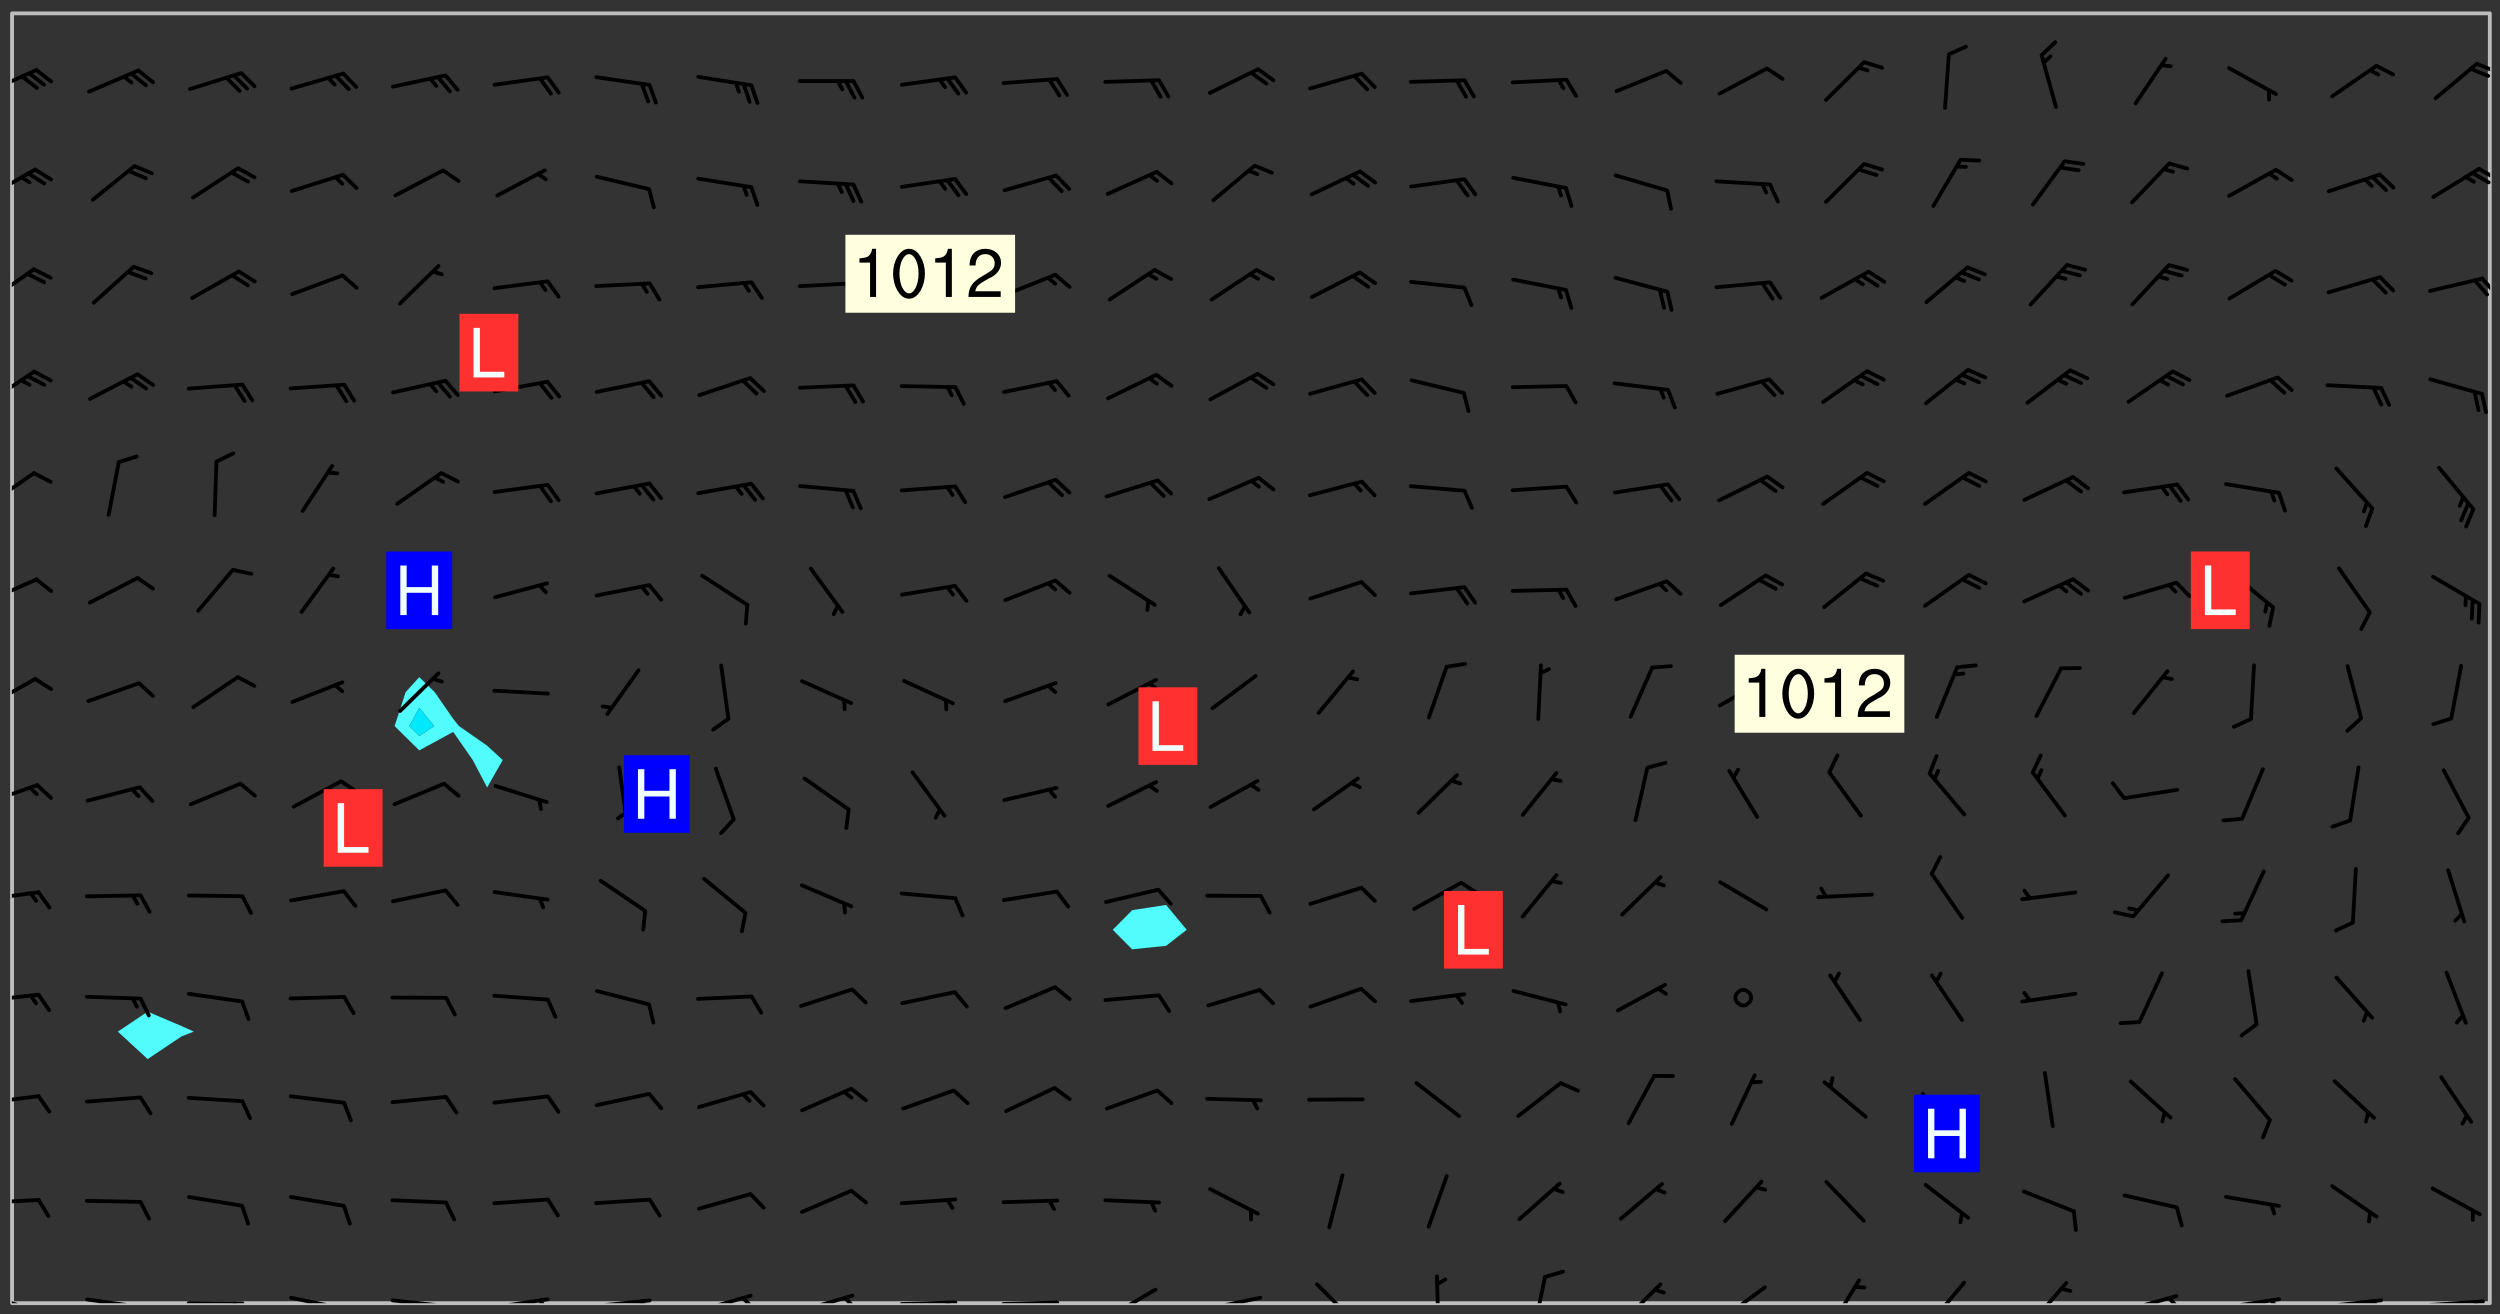 <svg xmlns="http://www.w3.org/2000/svg" role="img" xmlns:xlink="http://www.w3.org/1999/xlink" viewBox="142.45 309.95 326.84 171.84"><rect x="142.45" y="309.95" width="326.84" height="171.84" fill="#333333" stroke="none"/><defs><clipPath id="clip2"><path d="M 144 311.672 L 145 311.672 L 145 480.328 L 144 480.328 Z M 144 311.672"/></clipPath><clipPath id="clip3"><path d="M 144 311.672 L 468 311.672 L 468 480.328 L 144 480.328 Z M 144 311.672"/></clipPath><clipPath id="clip4"><path d="M 467 311.672 L 468 311.672 L 468 480.328 L 467 480.328 Z M 467 311.672"/></clipPath><clipPath id="clip5"><path d="M 144 479 L 148 479 L 148 480.328 L 144 480.328 Z M 144 479"/></clipPath><clipPath id="clip6"><path d="M 146 480 L 147 480 L 147 480.328 L 146 480.328 Z M 146 480"/></clipPath><clipPath id="clip7"><path d="M 153 479 L 162 479 L 162 480.328 L 153 480.328 Z M 153 479"/></clipPath><clipPath id="clip8"><path d="M 159 480 L 161 480 L 161 480.328 L 159 480.328 Z M 159 480"/></clipPath><clipPath id="clip9"><path d="M 166 480 L 175 480 L 175 480.328 L 166 480.328 Z M 166 480"/></clipPath><clipPath id="clip10"><path d="M 172 480 L 174 480 L 174 480.328 L 172 480.328 Z M 172 480"/></clipPath><clipPath id="clip11"><path d="M 180 479 L 188 479 L 188 480.328 L 180 480.328 Z M 180 479"/></clipPath><clipPath id="clip12"><path d="M 186 480 L 187 480 L 187 480.328 L 186 480.328 Z M 186 480"/></clipPath><clipPath id="clip13"><path d="M 193 479 L 202 479 L 202 480.328 L 193 480.328 Z M 193 479"/></clipPath><clipPath id="clip14"><path d="M 199 480 L 201 480 L 201 480.328 L 199 480.328 Z M 199 480"/></clipPath><clipPath id="clip15"><path d="M 206 479 L 215 479 L 215 480.328 L 206 480.328 Z M 206 479"/></clipPath><clipPath id="clip16"><path d="M 212 479 L 215 479 L 215 480.328 L 212 480.328 Z M 212 479"/></clipPath><clipPath id="clip17"><path d="M 220 479 L 228 479 L 228 480.328 L 220 480.328 Z M 220 479"/></clipPath><clipPath id="clip18"><path d="M 226 479 L 228 479 L 228 480.328 L 226 480.328 Z M 226 479"/></clipPath><clipPath id="clip19"><path d="M 233 479 L 241 479 L 241 480.328 L 233 480.328 Z M 233 479"/></clipPath><clipPath id="clip20"><path d="M 239 479 L 241 479 L 241 480.328 L 239 480.328 Z M 239 479"/></clipPath><clipPath id="clip21"><path d="M 246 479 L 255 479 L 255 480.328 L 246 480.328 Z M 246 479"/></clipPath><clipPath id="clip22"><path d="M 252 479 L 255 479 L 255 480.328 L 252 480.328 Z M 252 479"/></clipPath><clipPath id="clip23"><path d="M 260 479 L 268 479 L 268 480.328 L 260 480.328 Z M 260 479"/></clipPath><clipPath id="clip24"><path d="M 266 480 L 268 480 L 268 480.328 L 266 480.328 Z M 266 480"/></clipPath><clipPath id="clip25"><path d="M 273 479 L 281 479 L 281 480.328 L 273 480.328 Z M 273 479"/></clipPath><clipPath id="clip26"><path d="M 287 478 L 294 478 L 294 480.328 L 287 480.328 Z M 287 478"/></clipPath><clipPath id="clip27"><path d="M 300 479 L 308 479 L 308 480.328 L 300 480.328 Z M 300 479"/></clipPath><clipPath id="clip28"><path d="M 314 477 L 320 477 L 320 480.328 L 314 480.328 Z M 314 477"/></clipPath><clipPath id="clip29"><path d="M 330 476 L 331 476 L 331 480.328 L 330 480.328 Z M 330 476"/></clipPath><clipPath id="clip30"><path d="M 342 476 L 345 476 L 345 480.328 L 342 480.328 Z M 342 476"/></clipPath><clipPath id="clip31"><path d="M 354 477 L 360 477 L 360 480.328 L 354 480.328 Z M 354 477"/></clipPath><clipPath id="clip32"><path d="M 367 478 L 374 478 L 374 480.328 L 367 480.328 Z M 367 478"/></clipPath><clipPath id="clip33"><path d="M 381 477 L 386 477 L 386 480.328 L 381 480.328 Z M 381 477"/></clipPath><clipPath id="clip34"><path d="M 394 477 L 400 477 L 400 480.328 L 394 480.328 Z M 394 477"/></clipPath><clipPath id="clip35"><path d="M 407 477 L 413 477 L 413 480.328 L 407 480.328 Z M 407 477"/></clipPath><clipPath id="clip36"><path d="M 419 479 L 428 479 L 428 480.328 L 419 480.328 Z M 419 479"/></clipPath><clipPath id="clip37"><path d="M 425 479 L 428 479 L 428 480.328 L 425 480.328 Z M 425 479"/></clipPath><clipPath id="clip38"><path d="M 433 479 L 441 479 L 441 480.328 L 433 480.328 Z M 433 479"/></clipPath><clipPath id="clip39"><path d="M 439 479 L 441 479 L 441 480.328 L 439 480.328 Z M 439 479"/></clipPath><clipPath id="clip40"><path d="M 446 479 L 454 479 L 454 480.328 L 446 480.328 Z M 446 479"/></clipPath><clipPath id="clip41"><path d="M 452 479 L 454 479 L 454 480.328 L 452 480.328 Z M 452 479"/></clipPath><clipPath id="clip42"><path d="M 459 479 L 468 479 L 468 480.328 L 459 480.328 Z M 459 479"/></clipPath><clipPath id="clip43"><path d="M 465 479 L 467 479 L 467 480.328 L 465 480.328 Z M 465 479"/></clipPath><clipPath id="clip44"><path d="M 144 466 L 148 466 L 148 468 L 144 468 Z M 144 466"/></clipPath><clipPath id="clip45"><path d="M 144 453 L 148 453 L 148 455 L 144 455 Z M 144 453"/></clipPath><clipPath id="clip46"><path d="M 144 439 L 148 439 L 148 442 L 144 442 Z M 144 439"/></clipPath><clipPath id="clip47"><path d="M 144 426 L 148 426 L 148 428 L 144 428 Z M 144 426"/></clipPath><clipPath id="clip48"><path d="M 144 412 L 148 412 L 148 416 L 144 416 Z M 144 412"/></clipPath><clipPath id="clip49"><path d="M 144 398 L 148 398 L 148 403 L 144 403 Z M 144 398"/></clipPath><clipPath id="clip50"><path d="M 144 385 L 148 385 L 148 389 L 144 389 Z M 144 385"/></clipPath><clipPath id="clip51"><path d="M 144 371 L 148 371 L 148 377 L 144 377 Z M 144 371"/></clipPath><clipPath id="clip52"><path d="M 144 358 L 148 358 L 148 363 L 144 363 Z M 144 358"/></clipPath><clipPath id="clip53"><path d="M 144 344 L 148 344 L 148 350 L 144 350 Z M 144 344"/></clipPath><clipPath id="clip54"><path d="M 466 346 L 468 346 L 468 349 L 466 349 Z M 466 346"/></clipPath><clipPath id="clip55"><path d="M 144 331 L 148 331 L 148 336 L 144 336 Z M 144 331"/></clipPath><clipPath id="clip56"><path d="M 466 331 L 468 331 L 468 334 L 466 334 Z M 466 331"/></clipPath><clipPath id="clip57"><path d="M 465 332 L 468 332 L 468 335 L 465 335 Z M 465 332"/></clipPath><clipPath id="clip58"><path d="M 144 318 L 148 318 L 148 323 L 144 323 Z M 144 318"/></clipPath><clipPath id="clip59"><path d="M 466 318 L 468 318 L 468 320 L 466 320 Z M 466 318"/></clipPath><g id="surface331" clip-path="url(#clip1)"><path fill="#fff" fill-opacity="0" fill-rule="evenodd" d="M 0 0 L 1000 0 L 1000 1000 L 0 1000 Z M 0 0"/><path fill="#d3d3d3" fill-opacity="0" fill-rule="evenodd" d="M162.152 355.867L161.918 356.16 161.977 356.395 162.094 356.566 162.27 356.801 162.562 357.148 162.676 357.207 162.793 357.035 162.852 356.801 163.027 356.625 163.492 356.449 164.191 356.449 164.426 356.742 164.715 357.559 164.773 357.734 164.949 357.965 165.301 358.199 166 358.898 166.172 359.074 166.406 359.422 166.641 359.832 166.93 360.414 167.34 360.879 167.57 361.113 167.805 361.289 167.922 361.52 168.098 361.812 168.27 362.977 168.27 363.211 168.328 363.5 168.387 363.617 168.504 363.734 168.852 364.145 168.969 364.316 169.145 364.492 169.32 364.727 169.438 364.898 169.609 365.25 169.668 365.484 169.902 365.891 170.137 365.832 169.961 366.008 169.902 366.938 169.32 366.938 169.086 366.824 168.738 366.938 168.621 367.055 168.562 367.348 168.504 367.523 168.387 367.695 167.922 367.988 167.863 368.223 167.805 368.336 167.805 368.98 167.863 369.152 167.863 369.562 167.922 369.621 167.922 370.027 167.98 370.434 168.098 370.609 168.156 370.668 168.387 371.309 168.328 371.602 168.328 372.301 168.27 372.883 168.27 373.117 168.211 373.348 168.156 373.699 168.156 375.621 168.211 375.738 168.637 375.738 168.27 375.855 168.246 376.207 169.137 377.375 170.879 377.914 172.219 378.273 172.219 378.812 172.309 379.621 172.844 380.336 174.363 380.605 175.254 380.52 175.344 381.684 175.879 381.863 177.039 381.684 179.094 380.699 180.254 380.336 182.133 380.16 183.828 379.98 183.648 380.699 182.133 380.785 180.883 380.875 180.078 381.145 179.004 381.953 179.273 382.672 179.809 383.57 179.629 384.195 179.363 385.004 179.629 386.082 180.254 386.98 181.059 387.16 182.309 386.98 182.043 387.703 182.141 388.207 182.195 388.5 182.195 388.672 182.254 388.965 182.254 389.371 182.43 389.488 182.781 389.605 183.188 389.605 183.48 389.43 183.594 389.312 183.652 389.195 183.77 388.965 183.828 388.789 184.18 388.324 184.41 388.148 184.586 388.09 184.762 388.148 184.82 388.324 184.938 389.312 184.992 389.781 185.051 389.953 185.168 390.188 185.344 390.246 186.16 390.305 186.449 390.305 186.566 390.539 186.625 390.945 186.684 391.297 186.684 392.402 186.801 392.695 186.918 393.043 187.207 393.742 187.383 394.094 187.965 394.848 188.316 395.023 188.488 395.082 188.957 395.316 189.598 395.781 189.945 396.016 190.238 396.191 190.531 396.246 190.762 396.309 191.578 396.656 191.871 396.832 191.984 397.004 192.336 397.355 192.453 397.531 192.977 398.172 192.977 398.461 193.035 398.812 193.035 399.16 193.094 399.512 193.152 399.801 193.27 399.859 193.441 399.918 193.617 399.918 194.199 400.152 194.375 400.27 194.551 400.559 194.727 400.793 194.84 401.027 195.133 401.258 195.25 401.375 195.25 401.785 195.309 401.84 195.598 402.074 195.832 402.191 195.891 402.309 196.008 402.48 196.066 402.598 196.297 402.832 196.355 403.008 196.59 403.066 196.707 403.125 196.59 403.238 196.531 403.355 196.531 403.473 196.414 403.766 196.297 404.055 196.297 404.637 196.473 404.754 196.59 404.812 196.648 404.93 196.766 405.047 196.879 405.105 197.055 405.453 197.113 405.805 197.172 406.211 197.172 406.387 197.113 406.562 196.996 407.262 196.996 407.434 197.113 407.609 197.406 407.902 197.812 407.902 197.988 408.02 198.105 408.191 198.223 408.484 198.223 408.719 197.695 408.719 197.465 408.484 197.23 408.484 197.055 408.543 196.996 409.242 197.055 409.59 197.172 409.766 197.348 410.176 197.465 410.406 197.754 410.875 197.93 410.93 198.453 410.93 198.688 410.988 199.445 411.629 199.504 411.922 199.504 412.156 199.562 412.215 199.793 412.562 199.793 412.914 199.676 413.086 199.676 413.379 199.969 413.668 200.262 413.844 200.434 413.902 200.727 414.078 201.02 414.195 201.602 414.602 201.891 414.836 202.184 415.012 202.402 415.172 202.418 415.184 202.648 415.359 203.289 415.883 203.465 416.117 203.582 416.293 203.758 416.469 203.871 416.641 203.871 417.281 203.988 417.457 204.457 417.574 205.039 417.691 205.273 417.75 205.504 417.863 205.797 417.98 205.91 418.039 206.496 418.391 206.785 418.562 206.961 418.625 207.137 418.68 207.312 418.738 208.012 419.09 208.301 419.266 208.535 419.32 208.824 419.496 209.059 419.613 209.699 420.02 209.992 420.137 210.164 420.195 210.398 420.254 210.809 420.312 211.039 420.371 211.273 420.488 211.332 420.66 210.922 420.836 211.391 420.895 211.449 421.188 211.562 421.422 211.738 421.477 211.973 421.535 212.148 421.594 212.555 421.711 213.195 421.945 213.312 422.117 213.371 422.352 213.371 422.527 213.312 422.645 213.254 423.051 213.488 423.285 213.605 423.344 213.953 423.461 214.594 423.691 214.77 423.809 215.059 423.926 215.234 424.102 215.469 424.566 216.051 425.672 216.227 425.848 216.574 426.023 216.75 426.141 217.102 426.258 218.148 426.781 218.383 426.84 218.848 426.953 219.141 427.012 219.605 427.188 220.363 427.77 220.598 428.004 220.945 428.469 221.121 428.645 221.41 428.879 222.227 429.578 222.52 429.754 222.809 430.043 223.102 430.219 223.395 430.508 224.09 431.148 224.266 431.324 224.559 431.559 224.848 431.793 225.316 432.082 225.957 432.664 226.305 432.898 226.539 433.191 226.887 433.539 227.238 434.004 228.172 434.996 228.52 435.402 228.637 435.578 228.871 435.637 228.984 435.754 229.629 435.93 229.859 436.043 230.094 436.102 230.387 436.277 230.617 436.395 231.551 437.094 231.957 437.5 232.191 437.676 232.598 437.852 232.832 437.969 233.648 438.316 233.996 438.551 234.23 438.668 234.523 438.957 234.754 439.074 235.512 439.426 235.863 439.598 236.094 439.656 236.387 439.773 236.621 439.832 237.492 440.008 238.309 440.008 238.777 440.238 238.949 440.297 239.824 440.996 240.289 441.113 240.582 441.172 240.758 441.23 240.988 441.289 241.457 441.348 241.805 441.406 242.156 441.465 242.562 441.523 242.855 441.523 243.027 441.582 243.027 441.812 243.203 441.988 243.496 441.988 243.844 442.047 244.195 442.105 244.895 442.223 245.535 442.223 246 441.988 246.293 441.812 246.465 441.695 246.875 441.523 247.164 441.348 248.098 440.883 248.566 440.59 249.09 440.297 249.555 440.125 250.02 439.949 251.07 439.484 251.359 439.367 251.77 439.25 252.059 439.133 252.586 438.957 254.102 438.258 254.684 437.91 254.973 437.852 255.266 437.793 255.613 437.676 256.488 437.445 256.84 437.328 256.953 437.328 257.188 437.27 258.062 437.035 258.297 436.977 259.109 436.977 259.461 436.918 260.277 436.801 260.449 436.742 260.801 436.688 261.094 436.629 261.324 436.57 262.141 436.395 262.316 436.336 262.664 436.336 262.898 436.277 263.363 436.16 264.121 435.988 264.355 435.93 264.703 435.93 265.113 435.812 265.402 435.754 266.688 435.695 266.977 435.695 267.387 435.637 267.617 435.578 267.793 435.578 268.668 435.461 269.074 435.461 269.484 435.344 269.832 435.344 270.184 435.23 271.055 435.172 272.805 435.172 273.852 435.461 274.262 435.578 274.551 435.695 274.902 435.812 275.191 435.93 276.242 436.102 276.531 436.16 276.824 436.16 277.117 436.219 277.289 436.277 277.699 436.336 277.871 436.395 277.988 436.453 278.105 436.453 278.223 436.512 278.574 436.57 278.688 436.57 279.098 436.637 281.02 437.031 282.945 437.426 284.465 437.875 286.16 438.594 288.305 439.398 289.91 438.68 291.34 437.875 292.5 436.797 293.75 436.348 296.785 435.629 298.66 435.27 300.805 433.922 303.039 432.668 305.539 431.41 307.234 430.961 309.02 430.781 310.18 430.512 310.805 431.051 312.145 430.781 312.859 429.793 313.844 428.449 314.289 428.27 315.094 427.91 316.969 427.371 318.754 426.922 320.004 426.652 321.164 426.562 322.863 426.473 324.824 426.203 326.074 426.113 326.613 426.113 327.238 426.023 328.129 426.023 330.273 425.844 332.684 425.664 335.273 425.574 336.969 425.754 338.578 425.844 340.008 426.203 341.168 426.922 343.043 427.91 344.203 429.438 344.469 430.152 345.098 430.242 345.453 431.141 345.988 431.68 346.523 433.207 347.598 433.566 348.133 433.566 347.328 434.102 347.418 435.809 348.133 438.504 349.023 439.309 349.918 440.297 350.633 441.555 352.418 442.094 353.938 441.914 354.293 443.258 355.902 442.453 356.883 441.914 357.152 442.184 357.469 441.969 357.688 441.824 358.488 442.273 358.938 441.914 359.293 441.914 359.828 441.645 360.367 440.926 360.902 440.656 361.527 439.668 362.688 440.117 363.527 440.488 364.922 441.105 366.617 440.926 368.223 440.926 370.008 441.016 370.188 439.309 370.723 437.965 371.527 438.234 372.02 439.082 372.422 439.488 372.332 440.027 372.332 440.387 373.047 440.836 373.758 440.566 375.188 440.566 375.547 441.555 375.992 442.812 376.707 444.156 377.957 444.785 379.652 445.414 380.367 445.234 380.547 444.695 381.527 444.605 381.977 444.965 382.062 446.223 381.797 446.852 381.262 447.031 381.262 447.57 381.977 448.555 382.242 449.094 383.227 450.082 384.027 451.16 383.762 451.52 383.672 452.418 383.047 454.75 382.691 456.816 382.602 458.609 382.422 459.328 382.332 459.867 382.332 461.305 381.352 463.188 380.992 464.895 380.457 465.793 379.652 466.961 379.387 467.5 381.441 468.754 381.527 469.113 381.172 469.652 381.082 469.473 381.082 470.281 381.172 471.719 380.727 472.434 379.652 472.527 379.387 473.242 379.922 474.141 380.727 474.859 381.887 475.668 383.227 475.938 383.672 476.297 383.316 476.746 381.527 476.656 380.277 476.207 379.562 475.488 378.938 475.398 378.762 478.988 378.574 480.297 467.934 480.297 467.934 311.703 412.664 311.703 412.664 360.785 413.426 360.91 416.715 361.453 418.738 364.289 418.738 367.043 421.09 367.375 423.438 367.707 427.488 367.707 426.109 371.867 424.086 372.574 422.062 373.277 421.52 373.621 418.926 375.238 418.738 375.355 416.715 373.277 415.984 370.535 413.312 368.457 411.938 364.957 411.871 364.875 409.914 362.203 412.664 360.785 412.664 311.703 294.422 311.703 294.422 403.117 294.539 403.148 294.672 403.16 294.746 403.234 294.852 403.281 294.941 403.34 295.027 403.398 295.117 403.457 295.414 403.754 295.473 403.844 295.504 403.961 295.531 404.078 295.547 404.215 295.516 404.332 295.457 404.422 295.398 404.508 295.355 404.613 295.309 404.715 295.281 404.836 295.281 404.98 295.457 405.25 295.605 405.398 295.68 405.484 295.754 405.559 295.797 405.664 295.859 405.754 295.918 405.84 295.961 405.945 296.02 406.035 296.066 406.137 296.109 406.242 296.168 406.328 296.285 406.508 296.359 406.582 296.422 406.668 296.48 406.758 296.523 406.863 296.582 406.953 296.641 407.039 296.703 407.129 296.762 407.219 296.805 407.32 296.922 407.5 296.996 407.574 297.055 407.66 297.129 407.734 297.219 407.793 297.324 407.84 297.473 407.84 297.605 407.824 297.738 407.84 297.84 407.793 297.914 407.719 297.961 407.617 297.945 407.484 297.945 407.336 297.898 407.23 297.871 407.113 297.824 407.012 297.797 406.891 297.754 406.789 297.691 406.699 297.648 406.598 297.605 406.492 297.574 406.375 297.559 406.242 297.547 406.105 297.633 406.047 297.691 405.961 297.812 405.93 297.855 406.035 297.871 406.168 297.871 406.285 297.93 406.387 297.988 406.477 298.078 406.535 298.227 406.684 298.285 406.773 298.328 406.879 298.316 406.98 298.402 407.039 298.508 407.086 298.594 407.145 298.684 407.203 298.758 407.277 298.641 407.305 298.535 407.352 298.449 407.41 298.375 407.484 298.316 407.574 298.254 407.66 298.227 407.781 298.18 407.883 298.137 407.988 298.105 408.105 298.094 408.238 298.078 408.371 298.078 408.52 298.105 408.637 298.152 408.742 298.195 408.844 298.254 408.934 298.328 409.008 298.418 409.066 298.492 409.141 298.582 409.199 298.641 409.289 298.684 409.395 298.73 409.496 298.848 409.527 298.98 409.543 299.129 409.543 299.246 409.512 299.352 409.555 299.395 409.66 299.441 409.762 299.469 409.883 299.5 410 299.527 410.117 299.559 410.238 299.586 410.355 299.691 410.398 299.793 410.445 299.926 410.43 300.074 410.578 300.137 410.664 300.211 410.738 300.281 410.812 300.371 410.875 300.477 410.918 300.578 410.961 300.695 410.992 300.832 411.008 300.949 410.977 301.023 410.902 301.051 410.785 301.039 410.652 301.008 410.531 300.98 410.414 301.023 410.309 301.141 410.309 301.23 410.371 301.348 410.398 301.496 410.398 301.629 410.414 301.777 410.414 301.91 410.43 302.043 410.414 302.191 410.414 302.324 410.398 302.457 410.387 302.594 410.398 302.711 410.371 302.844 410.355 303.035 410.297 302.977 410.473 302.961 410.605 302.934 410.727 302.918 410.859 302.859 410.945 302.727 410.961 302.621 411.008 302.516 411.051 302.398 411.082 302.281 411.109 302.016 411.141 301.867 411.141 301.734 411.156 301.66 411.23 301.719 411.316 301.867 411.465 301.984 411.645 302.059 411.715 302.148 411.777 302.238 411.836 302.324 411.895 302.414 411.953 302.516 411.996 302.621 412.059 302.727 412.102 302.812 412.16 302.918 412.207 303.02 412.25 303.199 412.367 303.258 412.457 303.215 412.559 303.168 412.664 303.184 412.797 303.406 413.02 303.465 413.109 303.508 413.211 303.539 413.332 303.582 413.434 303.598 413.566 303.629 413.684 303.641 413.82 303.672 413.938 303.82 414.086 303.922 414.129 304.027 414.172 304.145 414.203 304.277 414.219 304.414 414.234 304.531 414.234 304.648 414.203 304.738 414.145 304.781 414.039 304.828 413.938 304.871 413.832 304.902 413.715 304.914 413.582 304.914 413.434 304.902 413.301 304.887 413.168 304.855 413.051 304.812 412.945 304.766 412.84 304.723 412.738 304.68 412.633 304.664 412.5 304.68 412.367 304.707 412.25 304.738 412.133 304.766 412.012 304.812 411.91 304.902 411.852 304.988 411.789 305.062 411.715 305.152 411.656 305.375 411.434 305.434 411.348 305.508 411.273 305.625 411.094 305.684 411.008 305.684 410.859 305.609 410.785 305.508 410.738 305.402 410.695 305.301 410.652 305.242 410.562 305.195 410.457 305.168 410.34 305.258 410.281 305.375 410.25 305.477 410.207 305.656 410.09 305.805 409.941 305.816 409.809 305.805 409.703 305.715 409.645 305.582 409.66 305.434 409.66 305.301 409.676 305.168 409.66 305.047 409.629 304.961 409.57 304.887 409.496 304.828 409.406 304.766 409.32 304.648 409.141 304.59 409.055 304.621 408.934 304.707 408.875 304.828 408.844 304.887 408.758 304.887 408.637 304.855 408.52 304.797 408.43 304.738 408.344 304.691 408.238 304.664 408.121 304.648 407.988 304.707 407.898 304.781 407.824 304.871 407.766 304.988 407.586 305.062 407.512 305.121 407.426 305.27 407.277 305.391 407.246 305.523 407.23 305.656 407.246 305.73 407.32 305.773 407.426 305.789 407.559 305.758 407.676 305.641 407.707 305.508 407.719 305.359 407.867 305.316 407.973 305.27 408.074 305.242 408.195 305.211 408.312 305.211 408.461 305.242 408.578 305.285 408.684 305.344 408.773 305.418 408.844 305.492 408.918 305.609 408.949 305.73 408.977 305.848 408.949 305.98 408.934 306.098 408.934 306.188 408.992 306.262 409.066 306.309 409.172 306.367 409.258 306.469 409.305 306.602 409.32 306.707 409.363 306.793 409.422 306.781 409.527 306.707 409.602 306.527 409.719 306.469 409.809 306.379 409.867 306.309 409.941 306.234 410.016 306.172 410.105 306.145 410.223 306.129 410.355 306.145 410.488 306.129 410.621 306.129 410.77 306.145 410.902 306.172 411.02 306.203 411.141 306.277 411.215 306.367 411.273 306.453 411.332 306.543 411.391 306.66 411.422 306.66 411.508 306.559 411.555 306.469 411.613 306.203 411.645 306.086 411.672 305.938 411.672 305.832 411.715 305.73 411.762 305.672 411.852 305.609 412.086 305.598 412.219 305.566 412.34 305.551 412.473 305.551 412.766 305.539 412.898 305.551 413.035 305.566 413.168 305.699 413.184 305.832 413.195 305.953 413.227 306.039 413.285 306.113 413.359 306.16 413.465 306.203 413.566 306.219 413.699 306.219 414.145 306.203 414.277 306.203 414.723 306.234 414.988 306.262 415.105 306.277 415.238 306.309 415.355 306.395 415.566 306.426 415.832 306.426 415.98 306.395 416.098 306.367 416.215 306.336 416.336 306.309 416.453 306.277 416.57 306.246 416.691 306.234 416.824 306.219 416.957 306.309 417.016 306.426 416.984 306.527 417 306.574 417.105 306.543 417.371 306.543 417.812 306.5 417.918 306.453 418.023 306.41 418.125 306.367 418.23 306.309 418.316 306.277 418.438 306.234 418.555 306.203 418.672 306.188 418.805 306.203 418.938 306.262 419.027 306.367 419.074 306.453 419.133 306.512 419.219 306.5 419.355 306.469 419.473 306.426 419.574 306.426 420.02 306.41 420.152 306.41 420.301 306.379 420.418 306.336 420.523 306.309 420.641 306.262 420.746 306.219 420.848 306.188 420.969 306.16 421.086 306.129 421.219 306.098 421.336 306.07 421.453 306.027 421.559 305.996 421.676 305.965 421.797 305.953 421.93 305.938 422.062 305.938 422.359 305.965 422.477 305.965 422.625 306.012 423.023 306.039 423.141 306.098 423.23 306.219 423.262 306.367 423.262 306.5 423.246 306.559 423.336 306.559 423.453 306.5 423.543 306.41 423.602 306.309 423.645 306.203 423.691 306.113 423.75 306.027 423.809 305.891 423.824 305.773 423.793 305.641 423.777 305.539 423.824 305.477 423.91 305.465 424.047 305.449 424.18 305.418 424.297 305.391 424.414 305.375 424.547 305.344 424.668 305.344 424.965 305.359 425.098 305.391 425.215 305.391 425.363 305.402 425.496 305.402 425.645 305.375 425.762 305.328 425.863 305.301 425.984 305.27 426.102 305.211 426.191 305.137 426.266 305.035 426.309 304.93 426.355 304.812 426.383 304.691 426.414 304.59 426.367 304.648 426.281 304.754 426.234 304.781 426.117 304.812 426 304.84 425.879 304.871 425.762 304.871 425.613 304.887 425.48 304.855 425.363 304.812 425.258 304.707 425.273 304.633 425.348 304.531 425.391 304.441 425.453 304.367 425.527 304.324 425.629 304.309 425.762 304.277 425.879 304.25 426 304.219 426.117 304.191 426.234 304.16 426.355 304.133 426.473 304.102 426.59 304.059 426.695 303.969 426.754 303.879 426.754 303.762 426.723 303.73 426.637 303.746 426.5 303.715 426.383 303.715 426.234 303.703 426.102 303.703 425.953 303.641 425.719 303.613 425.598 303.57 425.496 303.523 425.391 303.465 425.305 303.406 425.215 303.363 425.109 303.301 425.023 303.152 424.875 303.082 424.801 302.977 424.754 302.871 424.711 302.77 424.668 302.473 424.371 302.383 424.297 302.297 424.238 302.191 424.195 302.102 424.133 302.016 424.074 301.91 424.031 301.82 423.973 301.734 423.91 301.66 423.84 301.555 423.793 301.469 423.734 301.363 423.691 301.273 423.629 301.172 423.586 301.066 423.543 300.98 423.484 300.875 423.438 300.77 423.395 300.668 423.348 300.578 423.289 300.477 423.246 300.371 423.203 300.281 423.141 300.164 423.113 300.031 423.098 299.898 423.113 299.75 423.113 299.617 423.129 299.5 423.098 299.41 423.039 299.336 422.965 299.246 422.906 299.145 422.859 298.996 422.859 298.875 422.832 298.773 422.789 298.699 422.715 298.582 422.535 298.492 422.477 298.391 422.434 298.301 422.371 298.195 422.328 298.105 422.27 298.02 422.211 297.914 422.164 297.855 422.078 297.797 421.988 297.754 421.883 297.707 421.781 297.633 421.707 297.547 421.648 297.473 421.574 297.383 421.516 297.16 421.293 297.117 421.188 297.086 420.922 297.191 420.879 297.336 420.879 297.441 420.922 297.516 420.996 297.605 421.055 297.691 421.113 297.797 421.16 297.887 421.219 298.035 421.367 298.105 421.441 298.254 421.59 298.316 421.676 298.391 421.75 298.477 421.809 298.551 421.883 298.641 421.945 298.73 422.004 298.816 422.062 299.086 422.238 299.188 422.285 299.293 422.328 299.395 422.371 299.441 422.297 299.5 422.211 299.574 422.137 299.645 422.062 299.75 422.105 299.824 422.18 299.883 422.27 299.926 422.371 299.973 422.477 300.016 422.582 300.137 422.609 300.254 422.582 300.328 422.492 300.371 422.387 300.43 422.297 300.504 422.223 300.609 422.18 300.727 422.152 300.859 422.164 300.949 422.223 301.098 422.371 301.156 422.461 301.199 422.566 301.246 422.668 301.289 422.773 301.332 422.875 301.438 422.922 301.543 422.965 301.676 422.98 301.762 422.922 301.82 422.832 301.895 422.758 302 422.715 302.117 422.742 302.223 422.789 302.324 422.832 302.43 422.875 302.531 422.922 302.711 423.039 302.711 423.156 302.695 423.289 302.711 423.422 302.727 423.559 302.785 423.645 302.887 423.691 303.008 423.719 303.125 423.75 303.273 423.75 303.391 423.719 303.449 423.629 303.629 423.512 303.688 423.422 303.762 423.348 303.82 423.262 303.938 423.082 304.117 422.965 304.234 422.996 304.324 423.055 304.367 423.129 304.352 423.262 304.352 423.379 304.441 423.438 304.59 423.438 304.723 423.422 304.855 423.41 305.121 423.379 305.227 423.336 305.344 423.305 305.465 423.277 305.539 423.203 305.609 423.129 305.672 423.039 305.656 422.934 305.609 422.832 305.508 422.789 305.402 422.773 305.285 422.801 305.02 422.832 304.871 422.832 304.797 422.758 304.707 422.699 304.59 422.668 304.473 422.641 304.34 422.625 304.191 422.625 304.059 422.641 303.762 422.641 303.656 422.594 303.508 422.445 303.465 422.344 303.406 422.254 303.629 422.031 303.715 421.973 303.82 421.93 303.938 421.898 304.07 421.883 304.203 421.898 304.34 421.914 304.441 421.957 304.574 421.945 304.664 421.883 304.766 421.84 304.828 421.75 304.781 421.648 304.691 421.59 304.574 421.559 304.473 421.516 304.414 421.426 304.352 421.336 304.352 421.219 304.367 421.086 304.473 421.039 304.547 420.969 304.547 420.848 304.457 420.789 304.426 420.672 304.516 420.613 304.59 420.539 304.633 420.434 304.691 420.344 304.738 420.242 304.754 420.109 304.754 419.961 304.707 419.855 304.664 419.754 304.574 419.695 304.441 419.68 304.34 419.637 304.203 419.621 304.086 419.59 303.641 419.59 303.508 419.574 303.375 419.562 303.242 419.547 303.125 419.516 302.977 419.516 302.844 419.5 302.711 419.488 302.445 419.457 302.324 419.414 302.238 419.355 302.164 419.281 302.164 419.133 302.176 419 302.281 418.953 302.383 418.91 302.516 418.895 302.668 418.895 302.801 418.879 303.094 418.879 303.215 418.91 303.316 418.953 303.406 419.012 303.641 419.074 303.762 419.027 303.852 418.969 303.953 418.926 304.086 418.91 304.191 418.953 304.293 419 304.426 419.012 304.547 418.984 304.691 418.984 304.812 418.953 304.93 418.926 305.035 418.879 305.109 418.805 305.195 418.746 305.344 418.598 305.402 418.512 305.449 418.406 305.477 418.289 305.492 418.184 305.391 418.141 305.301 418.082 305.184 418.051 305.078 418.008 304.988 417.945 304.914 417.859 304.84 417.785 304.738 417.742 304.633 417.695 304.531 417.652 304.473 417.562 304.426 417.461 304.34 417.25 304.277 417.164 304.219 417.074 304.145 417 304.059 416.941 303.789 416.941 303.672 416.973 303.582 417.031 303.48 417.074 303.348 417.09 303.242 417.074 303.215 416.957 303.152 416.867 303.035 416.836 302.934 416.793 302.785 416.645 302.754 416.527 302.738 416.422 302.812 416.348 302.992 416.23 303.109 416.203 303.227 416.172 303.363 416.188 303.465 416.23 303.57 416.273 303.672 416.32 303.777 416.363 303.895 416.395 304.027 416.41 304.145 416.438 304.277 416.453 304.383 416.438 304.473 416.379 304.398 416.305 304.293 416.262 304.219 416.188 304.145 416.098 303.996 415.949 303.91 415.891 303.82 415.832 303.746 415.758 303.656 415.699 303.555 415.652 303.434 415.625 303.332 415.578 303.227 415.535 303.109 415.504 303.008 415.461 302.887 415.43 302.738 415.43 302.621 415.461 302.516 415.504 302.43 415.566 302.25 415.684 302.164 415.742 302.074 415.801 301.969 415.848 301.883 415.906 301.777 415.949 301.676 415.992 301.57 416.039 301.496 416.113 301.438 416.203 301.379 416.289 301.332 416.395 301.273 416.48 301.199 416.555 301.066 416.543 300.949 416.512 300.832 416.512 300.758 416.586 300.668 416.645 300.594 416.719 300.504 416.777 300.418 416.836 300.312 416.883 300.211 416.926 300.074 416.941 299.973 416.898 299.824 416.75 299.719 416.703 299.633 416.703 299.527 416.75 299.426 416.793 299.305 416.824 299.188 416.793 299.113 416.719 299.113 416.602 299.145 416.48 299.219 416.41 299.277 416.32 299.352 416.246 299.469 416.215 299.574 416.172 299.867 416.172 300 416.156 300.137 416.141 300.238 416.098 300.328 416.039 300.43 415.992 300.52 415.934 300.652 415.922 300.742 415.98 300.875 415.992 300.965 415.934 301.051 415.875 301.156 415.832 301.246 415.773 301.332 415.711 301.422 415.652 301.57 415.504 301.629 415.418 301.688 415.328 301.793 415.285 301.926 415.27 302.043 415.297 302.164 415.328 302.223 415.27 302.281 415.18 302.312 414.914 302.34 414.797 302.445 414.809 302.578 414.824 302.68 414.781 302.77 414.723 302.828 414.633 302.902 414.559 302.961 414.469 303.008 414.367 303.02 414.234 303.008 414.102 302.961 413.996 302.812 413.848 302.754 413.758 302.695 413.672 302.652 413.566 302.652 413.121 302.668 412.988 302.668 412.84 302.68 412.707 302.621 412.648 302.531 412.707 302.43 412.664 302.25 412.547 302.164 412.488 302.102 412.398 302.043 412.309 301.969 412.234 301.883 412.176 301.762 412.207 301.66 412.219 301.555 412.266 301.469 412.324 301.363 412.367 301.215 412.516 301.125 412.574 301.039 412.633 300.949 412.695 300.844 412.738 300.711 412.754 300.711 412.633 300.816 412.59 300.934 412.559 301.008 412.488 301.051 412.383 301.051 412.234 301.023 412.117 300.875 411.969 300.742 411.953 300.594 411.953 300.477 411.984 300.371 412.027 300.27 412.07 300.18 412.133 300.062 412.16 299.988 412.086 300 411.953 299.957 411.852 299.914 411.746 299.824 411.688 299.707 411.715 299.586 411.746 299.469 411.777 299.367 411.82 299.246 411.852 299.145 411.895 299.039 411.938 298.949 411.996 298.848 412.012 298.848 411.895 298.863 411.762 298.805 411.672 298.73 411.715 298.582 411.863 298.523 411.953 298.449 412.027 298.402 412.133 298.359 412.234 298.285 412.309 298.227 412.398 298.152 412.473 298.094 412.559 298.02 412.633 297.93 412.695 297.855 412.766 297.781 412.84 297.68 412.855 297.547 412.871 297.441 412.828 297.441 412.707 297.59 412.559 297.633 412.457 297.691 412.367 297.738 412.266 297.781 412.16 297.84 412.07 297.871 411.953 297.914 411.852 297.945 411.73 297.973 411.613 298.02 411.508 298.062 411.406 298.105 411.301 298.18 411.23 298.27 411.168 298.359 411.109 298.461 411.066 298.758 411.066 299.023 411.035 299.129 410.992 299.055 410.918 298.938 410.887 298.832 410.844 298.742 410.785 298.641 410.738 298.551 410.68 298.449 410.637 298.344 410.594 298.254 410.531 298.168 410.473 298.062 410.43 297.961 410.387 297.84 410.355 297.723 410.324 297.621 410.281 297.5 410.25 297.398 410.207 297.309 410.148 297.266 410.043 297.25 409.91 297.352 409.867 297.484 409.852 297.621 409.867 297.754 409.852 297.855 409.809 297.914 409.719 297.93 409.613 297.84 409.555 297.766 409.48 297.664 409.438 297.574 409.379 297.426 409.23 297.383 409.125 297.367 408.992 297.367 408.699 297.309 408.609 297.219 408.551 297.145 408.477 297.102 408.371 297.07 408.254 297.012 408.164 296.938 408.09 296.82 408.062 296.746 407.988 296.656 407.93 296.566 407.867 296.48 407.809 296.406 407.734 296.348 407.648 296.301 407.543 296.215 407.484 296.066 407.336 295.871 407.277 295.738 407.293 295.637 407.336 295.562 407.41 295.516 407.512 295.473 407.617 295.414 407.707 295.355 407.793 295.059 408.09 294.969 408.148 294.883 408.148 294.82 408.062 294.777 407.957 294.809 407.84 294.867 407.75 294.895 407.633 294.883 407.5 294.793 407.438 294.688 407.484 294.57 407.512 294.453 407.543 294.184 407.719 294.082 407.766 293.965 407.793 293.859 407.84 293.77 407.898 293.668 407.941 293.609 407.855 293.562 407.75 293.578 407.617 293.625 407.512 293.695 407.438 293.77 407.367 293.828 407.277 293.828 407.129 293.785 407.023 293.547 407.023 293.445 407.07 293.414 407.188 293.387 407.305 293.355 407.426 293.281 407.469 293.148 407.484 293.074 407.438 293.031 407.336 292.988 407.23 292.941 407.129 292.898 407.023 292.777 407.055 292.676 407.098 292.543 407.113 292.426 407.145 292.32 407.188 292.23 407.246 292.129 407.293 292.008 407.32 291.875 407.336 291.773 407.293 291.715 407.203 291.668 407.098 291.625 406.996 291.582 406.891 291.582 406.773 291.641 406.684 291.727 406.625 291.906 406.508 292.008 406.461 292.113 406.418 292.219 406.359 292.32 406.316 292.41 406.254 292.512 406.211 292.617 406.152 292.719 406.105 292.809 406.047 292.914 406.004 293.016 405.961 293.105 405.898 293.207 405.855 293.344 405.84 293.461 405.871 293.562 405.914 293.684 405.945 293.785 405.988 293.891 406.035 293.992 406.078 294.098 406.121 294.199 406.168 294.305 406.211 294.406 406.254 294.512 406.301 294.598 406.359 294.703 406.402 294.82 406.434 294.926 406.477 295.027 406.523 295.117 406.582 295.223 406.625 295.324 406.668 295.43 406.715 295.547 406.742 295.648 406.789 295.77 406.816 295.918 406.816 296.004 406.758 296.02 406.656 296.078 406.566 296.051 406.449 295.977 406.375 295.859 406.195 295.785 406.121 295.695 406.047 295.516 405.93 295.43 405.871 295.324 405.828 295.223 405.781 294.953 405.605 294.895 405.516 294.82 405.441 294.762 405.352 294.719 405.25 294.688 405.133 294.672 404.996 294.672 404.434 294.66 404.301 294.645 404.168 294.613 404.051 294.598 403.918 294.586 403.785 294.555 403.664 294.332 403.441 294.273 403.355 294.258 403.25 294.289 403.133 294.422 403.117 294.422 311.703 172.992 311.703 172.992 313.156 172.934 313.391 172.582 314.441 172.41 314.965 172.293 315.312 172.117 315.723 172 315.895 171.766 316.188 171.535 316.246 171.184 316.246 171.066 316.305 170.836 316.711 170.836 317.004 170.953 317.18 171.184 317.41 171.301 317.645 171.941 318.402 172.234 318.867 172.41 319.102 172.641 319.453 172.875 319.801 173.516 320.617 173.691 321.082 173.863 321.492 173.98 322.188 174.156 322.656 174.273 324.055 174.332 324.52 174.332 325.395 174.449 326.441 174.449 331.223 174.391 331.688 174.039 332.969 173.863 333.492 173.75 333.902 173.398 334.832 172.934 336 172.699 336.582 172.582 336.758 172.41 337.105 172.234 337.512 171.883 338.328 171.824 338.621 171.711 338.914 171.594 339.203 171.535 339.379 171.418 340.254 171.359 340.66 171.301 340.777 171.242 340.953 171.184 341.125 170.953 341.652 170.836 341.824 170.836 342.059 170.719 342.293 170.66 342.465 170.484 343.051 170.484 343.34 170.426 343.516 170.426 343.809 170.367 343.922 170.309 344.449 170.309 344.621 170.254 344.855 170.254 347.477 170.078 348.293 169.961 348.469 169.785 348.703 169.668 348.875 169.555 349.109 168.969 350.043 168.738 350.332 168.445 350.797 168.27 351.031 167.98 351.383 167.629 352.082 167.516 352.312 167.34 352.723 167.164 352.953 166.758 353.48 165.941 354.18 165.648 354.352 165.359 354.586 165.184 354.703 165.008 354.879 164.484 355.285 163.957 355.461 163.785 355.637 163.551 355.691 162.91 355.867 162.152 355.867M174.363 386.891L173.289 387.34 173.648 388.234 174.898 387.52 175.344 386.98 174.363 386.891"/><path fill="#d3d3d3" fill-opacity="0" fill-rule="evenodd" d="M201.508 416.598L200.613 416.598 201.062 417.227 202.043 417.586 202.848 417.496 203.293 416.508 203.117 416.598 202.402 416.242 201.508 416.598M356.129 475.668L356.07 475.145 356.07 474.852 356.184 474.559 356.242 474.328 356.711 473.859 356.824 473.859 356.941 473.746 357.059 473.688 357.234 473.688 357.469 473.629 357.816 473.629 358.051 473.688 358.168 473.746 358.398 473.918 358.457 474.094 358.574 474.676 358.574 474.969 358.457 475.145 358.285 475.434 358.109 475.609 357.582 476.133 357.352 476.367 357.234 476.426 357.059 476.426 356.941 476.367 356.535 476.074 356.359 475.957 356.242 475.898 356.184 475.785 356.129 475.668M362.77 464.711L362.711 464.539 362.711 463.43 362.77 463.258 362.945 463.199 363.117 463.141 363.293 463.141 363.527 463.082 363.645 463.141 363.703 463.84 363.645 464.012 363.527 464.188 363.41 464.246 363.176 464.77 363.062 464.828 362.828 464.828 362.77 464.711M372.383 450.32L372.266 450.145 372.266 449.445 372.559 448.57 372.676 448.398 372.852 448.047 372.965 447.816 373.082 447.523 373.434 446.766 373.551 446.535 373.723 446.301 373.898 446.301 374.016 446.242 374.656 446.242 374.773 446.301 375.008 446.535 375.18 446.648 375.531 446.941 375.648 447.059 375.762 447.234 375.762 447.348 375.879 447.406 375.996 447.523 375.996 448.223 375.938 448.398 375.938 448.629 375.879 448.805 375.531 449.855 375.414 450.086 375.297 450.32 375.18 450.379 374.949 450.613 374.309 450.902 373.434 450.902 373.023 450.785 372.383 450.32"/><path fill="none" stroke="#bebebe" stroke-linecap="round" stroke-linejoin="round" stroke-miterlimit="10" stroke-width=".5" d="M 431.957 354.305 L 108.027 354.305 L 108.027 185.68 L 431.957 185.68 L 431.957 354.305" transform="matrix(1 0 0 -1 36 666)"/><g clip-path="url(#clip2)"><path fill="#fff" fill-opacity="0" fill-rule="evenodd" d="M 144 475.891 L 144 480.328 L 144.004 480.328 L 144 480.328 L 144 311.672 L 144.004 311.672 L 144 311.672 L 144 475.891"/></g><g clip-path="url(#clip3)"><path fill="#fff" fill-opacity="0" fill-rule="evenodd" d="M 144.004 480.328 L 144.004 311.672 L 161.754 311.672 L 161.754 442.211 L 157.855 444.82 L 161.754 448.41 L 166.191 445.438 L 167.793 444.82 L 166.191 444.094 L 161.754 442.211 L 161.754 311.672 L 197.262 311.672 L 197.262 398.477 L 195.48 400.438 L 194.039 404.875 L 197.262 408.055 L 201.699 405.637 L 204.258 409.316 L 206.137 412.898 L 208.172 409.316 L 206.137 407.438 L 202.457 404.875 L 201.699 403.93 L 199.281 400.438 L 197.262 398.477 L 197.262 311.672 L 294.902 311.672 L 294.902 428.258 L 290.465 428.941 L 287.926 431.508 L 290.465 434.062 L 294.902 433.602 L 297.598 431.508 L 294.902 428.258 L 294.902 311.672 L 467.996 311.672 L 467.996 480.328 L 144.004 480.328"/></g><path fill="#50fcfc" fill-rule="evenodd" d="M161.754 448.41L157.855 444.82 161.754 442.211 166.191 444.094 167.793 444.82 166.191 445.438 161.754 448.41M197.262 408.055L194.039 404.875 195.48 400.438 197.262 398.477 197.262 402.477 195.957 404.875 197.262 406.164 199.219 404.875 197.262 402.477 197.262 398.477 199.281 400.438 201.699 403.93 202.457 404.875 206.137 407.438 208.172 409.316 206.137 412.898 204.258 409.316 201.699 405.637 197.262 408.055"/><path fill="#00e8fc" fill-rule="evenodd" d="M 197.262 406.164 L 195.957 404.875 L 197.262 402.477 L 199.219 404.875 L 197.262 406.164"/><path fill="#50fcfc" fill-rule="evenodd" d="M 290.465 434.062 L 287.926 431.508 L 290.465 428.941 L 294.902 428.258 L 297.598 431.508 L 294.902 433.602 L 290.465 434.062"/><g clip-path="url(#clip4)"><path fill="#fff" fill-opacity="0" fill-rule="evenodd" d="M 467.996 480.328 L 468 480.328 L 468 311.672 L 467.996 311.672 L 468 311.672 L 468 480.328 L 467.996 480.328"/></g><g clip-path="url(#clip5)"><path fill="none" stroke="#000" stroke-linecap="round" stroke-linejoin="round" stroke-miterlimit="10" stroke-width=".5" d="M 111.359 184.641 L 104.641 186.699" transform="matrix(1 0 0 -1 36 666)"/></g><g clip-path="url(#clip6)"><path fill="none" stroke="#000" stroke-linecap="round" stroke-linejoin="round" stroke-miterlimit="10" stroke-width=".5" d="M 110.383 184.941 L 110.617 183.738" transform="matrix(1 0 0 -1 36 666)"/></g><g clip-path="url(#clip7)"><path fill="none" stroke="#000" stroke-linecap="round" stroke-linejoin="round" stroke-miterlimit="10" stroke-width=".5" d="M 124.793 185.18 L 117.836 186.164" transform="matrix(1 0 0 -1 36 666)"/></g><g clip-path="url(#clip8)"><path fill="none" stroke="#000" stroke-linecap="round" stroke-linejoin="round" stroke-miterlimit="10" stroke-width=".5" d="M 123.781 185.324 L 124.199 184.168" transform="matrix(1 0 0 -1 36 666)"/></g><g clip-path="url(#clip9)"><path fill="none" stroke="#000" stroke-linecap="round" stroke-linejoin="round" stroke-miterlimit="10" stroke-width=".5" d="M 138.145 185.652 L 131.117 185.691" transform="matrix(1 0 0 -1 36 666)"/></g><g clip-path="url(#clip10)"><path fill="none" stroke="#000" stroke-linecap="round" stroke-linejoin="round" stroke-miterlimit="10" stroke-width=".5" d="M 137.121 185.66 L 137.691 184.57" transform="matrix(1 0 0 -1 36 666)"/></g><g clip-path="url(#clip11)"><path fill="none" stroke="#000" stroke-linecap="round" stroke-linejoin="round" stroke-miterlimit="10" stroke-width=".5" d="M 151.387 184.961 L 144.504 186.383" transform="matrix(1 0 0 -1 36 666)"/></g><g clip-path="url(#clip12)"><path fill="none" stroke="#000" stroke-linecap="round" stroke-linejoin="round" stroke-miterlimit="10" stroke-width=".5" d="M 150.387 185.168 L 150.73 183.992" transform="matrix(1 0 0 -1 36 666)"/></g><g clip-path="url(#clip13)"><path fill="none" stroke="#000" stroke-linecap="round" stroke-linejoin="round" stroke-miterlimit="10" stroke-width=".5" d="M 164.754 185.293 L 157.766 186.051" transform="matrix(1 0 0 -1 36 666)"/></g><g clip-path="url(#clip14)"><path fill="none" stroke="#000" stroke-linecap="round" stroke-linejoin="round" stroke-miterlimit="10" stroke-width=".5" d="M 163.738 185.402 L 164.191 184.266" transform="matrix(1 0 0 -1 36 666)"/></g><g clip-path="url(#clip15)"><path fill="none" stroke="#000" stroke-linecap="round" stroke-linejoin="round" stroke-miterlimit="10" stroke-width=".5" d="M 178.051 186.184 L 171.098 185.16" transform="matrix(1 0 0 -1 36 666)"/></g><g clip-path="url(#clip16)"><path fill="none" stroke="#000" stroke-linecap="round" stroke-linejoin="round" stroke-miterlimit="10" stroke-width=".5" d="M 177.039 186.035 L 177.766 185.047" transform="matrix(1 0 0 -1 36 666)"/></g><g clip-path="url(#clip17)"><path fill="none" stroke="#000" stroke-linecap="round" stroke-linejoin="round" stroke-miterlimit="10" stroke-width=".5" d="M 191.387 186.035 L 184.395 185.309" transform="matrix(1 0 0 -1 36 666)"/></g><g clip-path="url(#clip18)"><path fill="none" stroke="#000" stroke-linecap="round" stroke-linejoin="round" stroke-miterlimit="10" stroke-width=".5" d="M 190.367 185.93 L 191.055 184.91" transform="matrix(1 0 0 -1 36 666)"/></g><g clip-path="url(#clip19)"><path fill="none" stroke="#000" stroke-linecap="round" stroke-linejoin="round" stroke-miterlimit="10" stroke-width=".5" d="M 204.582 186.641 L 197.828 184.703" transform="matrix(1 0 0 -1 36 666)"/></g><g clip-path="url(#clip20)"><path fill="none" stroke="#000" stroke-linecap="round" stroke-linejoin="round" stroke-miterlimit="10" stroke-width=".5" d="M 203.602 186.359 L 204.453 185.477" transform="matrix(1 0 0 -1 36 666)"/></g><g clip-path="url(#clip21)"><path fill="none" stroke="#000" stroke-linecap="round" stroke-linejoin="round" stroke-miterlimit="10" stroke-width=".5" d="M 217.891 186.668 L 211.152 184.676" transform="matrix(1 0 0 -1 36 666)"/></g><g clip-path="url(#clip22)"><path fill="none" stroke="#000" stroke-linecap="round" stroke-linejoin="round" stroke-miterlimit="10" stroke-width=".5" d="M 216.91 186.375 L 217.77 185.5" transform="matrix(1 0 0 -1 36 666)"/></g><g clip-path="url(#clip23)"><path fill="none" stroke="#000" stroke-linecap="round" stroke-linejoin="round" stroke-miterlimit="10" stroke-width=".5" d="M 231.348 185.773 L 224.324 185.566" transform="matrix(1 0 0 -1 36 666)"/></g><g clip-path="url(#clip24)"><path fill="none" stroke="#000" stroke-linecap="round" stroke-linejoin="round" stroke-miterlimit="10" stroke-width=".5" d="M 230.324 185.746 L 230.934 184.68" transform="matrix(1 0 0 -1 36 666)"/></g><g clip-path="url(#clip25)"><path fill="none" stroke="#000" stroke-linecap="round" stroke-linejoin="round" stroke-miterlimit="10" stroke-width=".5" d="M 244.664 185.766 L 237.637 185.574" transform="matrix(1 0 0 -1 36 666)"/></g><g clip-path="url(#clip26)"><path fill="none" stroke="#000" stroke-linecap="round" stroke-linejoin="round" stroke-miterlimit="10" stroke-width=".5" d="M 257.496 187.449 L 251.434 183.895" transform="matrix(1 0 0 -1 36 666)"/></g><g clip-path="url(#clip27)"><path fill="none" stroke="#000" stroke-linecap="round" stroke-linejoin="round" stroke-miterlimit="10" stroke-width=".5" d="M 271.219 186.391 L 264.344 184.949" transform="matrix(1 0 0 -1 36 666)"/></g><g clip-path="url(#clip28)"><path fill="none" stroke="#000" stroke-linecap="round" stroke-linejoin="round" stroke-miterlimit="10" stroke-width=".5" d="M 283.578 183.184 L 278.617 188.16" transform="matrix(1 0 0 -1 36 666)"/></g><g clip-path="url(#clip29)"><path fill="none" stroke="#000" stroke-linecap="round" stroke-linejoin="round" stroke-miterlimit="10" stroke-width=".5" d="M 294.309 189.184 L 294.512 182.16" transform="matrix(1 0 0 -1 36 666)"/></g><path fill="none" stroke="#000" stroke-linecap="round" stroke-linejoin="round" stroke-miterlimit="10" stroke-width=".5" d="M 294.34 188.16 L 295.406 188.77" transform="matrix(1 0 0 -1 36 666)"/><g clip-path="url(#clip30)"><path fill="none" stroke="#000" stroke-linecap="round" stroke-linejoin="round" stroke-miterlimit="10" stroke-width=".5" d="M 308.438 189.113 L 307.012 182.23" transform="matrix(1 0 0 -1 36 666)"/></g><path fill="none" stroke="#000" stroke-linecap="round" stroke-linejoin="round" stroke-miterlimit="10" stroke-width=".5" d="M 308.438 189.113 L 310.793 189.801" transform="matrix(1 0 0 -1 36 666)"/><g clip-path="url(#clip31)"><path fill="none" stroke="#000" stroke-linecap="round" stroke-linejoin="round" stroke-miterlimit="10" stroke-width=".5" d="M 323.531 188.148 L 318.551 183.191" transform="matrix(1 0 0 -1 36 666)"/></g><path fill="none" stroke="#000" stroke-linecap="round" stroke-linejoin="round" stroke-miterlimit="10" stroke-width=".5" d="M 322.805 187.43 L 323.98 187.066" transform="matrix(1 0 0 -1 36 666)"/><g clip-path="url(#clip32)"><path fill="none" stroke="#000" stroke-linecap="round" stroke-linejoin="round" stroke-miterlimit="10" stroke-width=".5" d="M 337.191 187.746 L 331.523 183.594" transform="matrix(1 0 0 -1 36 666)"/></g><g clip-path="url(#clip33)"><path fill="none" stroke="#000" stroke-linecap="round" stroke-linejoin="round" stroke-miterlimit="10" stroke-width=".5" d="M 349.5 188.672 L 345.844 182.672" transform="matrix(1 0 0 -1 36 666)"/></g><path fill="none" stroke="#000" stroke-linecap="round" stroke-linejoin="round" stroke-miterlimit="10" stroke-width=".5" d="M 348.965 187.801 L 350.191 187.727" transform="matrix(1 0 0 -1 36 666)"/><g clip-path="url(#clip34)"><path fill="none" stroke="#000" stroke-linecap="round" stroke-linejoin="round" stroke-miterlimit="10" stroke-width=".5" d="M 363.238 188.367 L 358.734 182.973" transform="matrix(1 0 0 -1 36 666)"/></g><g clip-path="url(#clip35)"><path fill="none" stroke="#000" stroke-linecap="round" stroke-linejoin="round" stroke-miterlimit="10" stroke-width=".5" d="M 376.598 188.332 L 372.008 183.012" transform="matrix(1 0 0 -1 36 666)"/></g><path fill="none" stroke="#000" stroke-linecap="round" stroke-linejoin="round" stroke-miterlimit="10" stroke-width=".5" d="M 375.93 187.559 L 377.125 187.285" transform="matrix(1 0 0 -1 36 666)"/><g clip-path="url(#clip36)"><path fill="none" stroke="#000" stroke-linecap="round" stroke-linejoin="round" stroke-miterlimit="10" stroke-width=".5" d="M 391.004 186.609 L 384.23 184.734" transform="matrix(1 0 0 -1 36 666)"/></g><g clip-path="url(#clip37)"><path fill="none" stroke="#000" stroke-linecap="round" stroke-linejoin="round" stroke-miterlimit="10" stroke-width=".5" d="M 390.016 186.336 L 390.863 185.445" transform="matrix(1 0 0 -1 36 666)"/></g><g clip-path="url(#clip38)"><path fill="none" stroke="#000" stroke-linecap="round" stroke-linejoin="round" stroke-miterlimit="10" stroke-width=".5" d="M 404.406 186.199 L 397.457 185.145" transform="matrix(1 0 0 -1 36 666)"/></g><g clip-path="url(#clip39)"><path fill="none" stroke="#000" stroke-linecap="round" stroke-linejoin="round" stroke-miterlimit="10" stroke-width=".5" d="M 403.395 186.043 L 404.125 185.059" transform="matrix(1 0 0 -1 36 666)"/></g><g clip-path="url(#clip40)"><path fill="none" stroke="#000" stroke-linecap="round" stroke-linejoin="round" stroke-miterlimit="10" stroke-width=".5" d="M 417.738 186.059 L 410.754 185.281" transform="matrix(1 0 0 -1 36 666)"/></g><g clip-path="url(#clip41)"><path fill="none" stroke="#000" stroke-linecap="round" stroke-linejoin="round" stroke-miterlimit="10" stroke-width=".5" d="M 416.723 185.945 L 417.414 184.934" transform="matrix(1 0 0 -1 36 666)"/></g><g clip-path="url(#clip42)"><path fill="none" stroke="#000" stroke-linecap="round" stroke-linejoin="round" stroke-miterlimit="10" stroke-width=".5" d="M 431.066 185.91 L 424.055 185.434" transform="matrix(1 0 0 -1 36 666)"/></g><g clip-path="url(#clip43)"><path fill="none" stroke="#000" stroke-linecap="round" stroke-linejoin="round" stroke-miterlimit="10" stroke-width=".5" d="M 430.047 185.84 L 430.695 184.797" transform="matrix(1 0 0 -1 36 666)"/></g><g clip-path="url(#clip44)"><path fill="none" stroke="#000" stroke-linecap="round" stroke-linejoin="round" stroke-miterlimit="10" stroke-width=".5" d="M 111.508 199.172 L 104.492 198.801" transform="matrix(1 0 0 -1 36 666)"/></g><path fill="none" stroke="#000" stroke-linecap="round" stroke-linejoin="round" stroke-miterlimit="10" stroke-width=".5" d="M111.508 199.172L112.773 197.066M124.828 198.914L117.801 199.059M124.828 198.914L125.938 196.727M138.098 198.414L131.164 199.559M138.098 198.414L138.879 196.086M151.41 198.402L144.48 199.566M151.41 198.402L152.188 196.078M164.77 198.836L157.75 199.137M164.77 198.836L165.828 196.621M178.082 199.23L171.07 198.742M178.082 199.23L179.379 197.148M191.395 199.215L184.383 198.758M191.395 199.215L192.688 197.129M204.59 199.938L197.824 198.035M204.59 199.938L206.281 198.16M217.746 200.379L211.293 197.594M217.746 200.379L219.664 198.844M231.34 199.238L224.332 198.734M230.32 199.164L230.973 198.125M244.664 199.09L237.641 198.883M243.641 199.059L244.25 197.996M257.977 198.84L250.957 199.133M256.953 198.883L257.484 197.773M270.906 197.379L264.656 200.594M269.996 197.848L270.012 196.621M280.23 195.582L281.961 202.391M295.59 202.297L293.23 195.676M310.359 201.312L305.09 196.66M309.594 200.633L310.742 200.203M323.727 201.254L318.355 196.719M322.945 200.594L324.082 200.137M336.738 201.57L331.977 196.402M336.043 200.816L337.23 200.508M345.238 201.52L350.105 196.453M363.766 196.836L358.207 201.137M362.957 197.461L362.75 196.254M377.57 197.695L371.035 200.277M377.57 197.695L377.844 195.254M391.039 198.199L384.191 199.773M391.039 198.199L391.68 195.832M404.395 198.395L397.469 199.578M403.387 198.566L403.773 197.402M417.141 196.996L411.352 200.977M416.297 197.574L416.16 196.355M430.645 197.301L424.477 200.672M429.75 197.793L429.734 196.566" transform="matrix(1 0 0 -1 36 666)"/><g clip-path="url(#clip45)"><path fill="none" stroke="#000" stroke-linecap="round" stroke-linejoin="round" stroke-miterlimit="10" stroke-width=".5" d="M 111.488 212.734 L 104.512 211.867" transform="matrix(1 0 0 -1 36 666)"/></g><path fill="none" stroke="#000" stroke-linecap="round" stroke-linejoin="round" stroke-miterlimit="10" stroke-width=".5" d="M111.488 212.734L112.898 210.727M124.816 212.574L117.812 212.027M124.816 212.574L126.133 210.504M138.137 212.082L131.125 212.523M138.137 212.082L139.148 209.848M151.434 211.883L144.457 212.723M151.434 211.883L152.32 209.594M164.758 212.648L157.766 211.957M164.758 212.648L166.117 210.605M178.066 212.715L171.086 211.891M178.066 212.715L179.461 210.695M191.328 213.035L184.453 211.566M191.328 213.035L192.906 211.156M204.578 213.281L197.832 211.32M204.578 213.281L206.289 211.523M203.598 212.996L204.453 212.117M217.738 213.715L211.305 210.887M217.738 213.715L219.664 212.199M216.801 213.305L217.766 212.547M231.145 213.48L224.527 211.121M231.145 213.48L232.957 211.828M244.32 213.812L237.98 210.789M244.32 213.812L246.293 212.355M257.773 213.484L251.156 211.117M257.773 213.484L259.59 211.832M271.293 212.203L264.27 212.398M270.27 212.234L270.816 211.133M284.609 212.32L277.582 212.285M297.188 210.148L291.633 214.453M310.5 214.457L304.949 210.145M310.5 214.457L312.738 213.453M322.711 215.391L319.371 209.211M322.711 215.391L325.164 215.375M335.855 215.48L332.855 209.125M335.418 214.555L336.645 214.613M344.977 214.559L350.363 210.047M345.762 213.902L346.016 215.102M357.492 211.934L364.48 212.668M358.508 212.043L357.824 213.059M374.816 208.824L373.789 215.777M390.215 209.938L385.016 214.664M389.461 210.625L389.156 209.438M403.207 209.625L398.656 214.98M403.207 209.625L402.301 207.344M416.82 209.91L411.672 214.691M416.074 210.605L415.758 209.422M429.523 209.387L425.602 215.219M428.953 210.234L428.375 209.152" transform="matrix(1 0 0 -1 36 666)"/><g clip-path="url(#clip46)"><path fill="none" stroke="#000" stroke-linecap="round" stroke-linejoin="round" stroke-miterlimit="10" stroke-width=".5" d="M 111.492 226.008 L 104.508 225.227" transform="matrix(1 0 0 -1 36 666)"/></g><path fill="none" stroke="#000" stroke-linecap="round" stroke-linejoin="round" stroke-miterlimit="10" stroke-width=".5" d="M111.492 226.008L112.879 223.98M110.477 225.895L111.168 224.879M124.828 225.5L117.805 225.734M124.828 225.5L125.906 223.297M123.805 225.535L124.344 224.434M138.109 225.121L131.152 226.113M138.109 225.121L138.941 222.812M151.457 225.719L144.434 225.512M151.457 225.719L152.672 223.59M164.773 225.598L157.746 225.633M164.773 225.598L165.914 223.426M178.078 225.359L171.07 225.875M178.078 225.359L179.07 223.113M191.293 224.746L184.488 226.488M191.293 224.746L191.871 222.359M204.715 225.777L197.695 225.457M204.715 225.777L205.965 223.664M217.863 226.695L211.176 224.539M217.863 226.695L219.625 224.988M231.273 226.34L224.398 224.895M231.273 226.34L232.848 224.457M244.387 226.988L237.914 224.246M244.387 226.988L246.293 225.441M257.965 225.926L250.965 225.309M257.965 225.926L259.305 223.867M271.145 226.633L264.418 224.598M271.145 226.633L272.875 224.895M284.41 226.785L277.781 224.445M284.41 226.785L286.215 225.129M297.895 226.066L290.926 225.168M296.883 225.934L297.59 224.934M311.129 224.734L304.324 226.496M310.137 224.992L310.422 223.797M324.129 227.297L317.953 223.938M323.23 226.809L324.254 226.129M335.379 225.617L335.359 225.816 335.301 226.008 335.207 226.184 334.746 226.562 334.555 226.621 334.355 226.641 334.156 226.621 333.965 226.562 333.508 226.184 333.41 226.008 333.352 225.816 333.332 225.617 333.352 225.418 333.41 225.227 333.508 225.047 333.965 224.672 334.156 224.613 334.355 224.594 334.555 224.613 334.746 224.672 335.207 225.047 335.301 225.227 335.359 225.418 335.379 225.617M345.719 228.535L349.625 222.695M346.285 227.688L346.867 228.77M359.023 228.531L362.949 222.703M359.594 227.684L360.172 228.766M370.824 225.105L377.777 226.129M371.836 225.254L371.109 226.242M386.145 222.426L389.09 228.805M386.145 222.426L383.695 222.289M401.469 222.145L400.395 229.09M401.469 222.145L399.504 220.676M416.582 222.992L411.914 228.242M415.902 223.754L415.477 222.605M428.816 222.336L426.305 228.898M428.453 223.289L427.645 222.363" transform="matrix(1 0 0 -1 36 666)"/><g clip-path="url(#clip47)"><path fill="none" stroke="#000" stroke-linecap="round" stroke-linejoin="round" stroke-miterlimit="10" stroke-width=".5" d="M 111.48 239.398 L 104.52 238.461" transform="matrix(1 0 0 -1 36 666)"/></g><path fill="none" stroke="#000" stroke-linecap="round" stroke-linejoin="round" stroke-miterlimit="10" stroke-width=".5" d="M111.48 239.398L112.914 237.406M110.469 239.266L111.184 238.266M124.828 238.996L117.801 238.867M124.828 238.996L126.02 236.848M123.805 238.977L124.402 237.902M138.145 238.883L131.117 238.98M138.145 238.883L139.266 236.699M151.406 239.543L144.484 238.32M151.406 239.543L152.918 237.613M164.703 239.641L157.82 238.223M164.703 239.641L166.266 237.754M178.055 238.434L171.098 239.43M177.043 238.578L177.457 237.426M190.801 236.961L184.98 240.902M190.801 236.961L190.539 234.523M203.918 236.699L198.492 241.164M203.918 236.699L203.434 234.297M217.754 237.555L211.289 240.309M216.812 237.957L216.918 236.734M231.336 238.621L224.336 239.242M231.336 238.621L232.293 236.363M244.621 239.488L237.68 238.375M244.621 239.488L246.102 237.531M257.887 239.738L251.047 238.125M257.887 239.738L259.504 237.895M271.293 238.918L264.266 238.945M271.293 238.918L272.438 236.746M284.445 239.988L277.746 237.875M284.445 239.988L286.195 238.27M297.48 240.645L291.344 237.219M297.48 240.645L299.539 239.312M309.945 241.656L305.508 236.207M309.297 240.863L310.504 240.625M323.559 241.383L318.523 236.48M322.824 240.668L323.992 240.297M331.332 240.719L337.379 237.145M344.16 238.766L351.18 239.098M345.184 238.816L344.555 239.871M358.992 241.824L362.98 236.039M358.992 241.824L360.121 244.004M370.816 238.484L377.785 239.379M371.832 238.613L371.121 239.613M385.344 236.25L389.891 241.609M385.344 236.25L382.945 236.773M386.004 237.031L384.805 237.293M399.457 235.742L402.406 242.121M399.457 235.742L397.008 235.605M399.887 236.672L398.66 236.602M414.051 235.422L414.445 242.441M414.051 235.422L411.82 234.395M428.613 235.578L426.512 242.285M428.305 236.555L427.445 235.68" transform="matrix(1 0 0 -1 36 666)"/><g clip-path="url(#clip48)"><path fill="none" stroke="#000" stroke-linecap="round" stroke-linejoin="round" stroke-miterlimit="10" stroke-width=".5" d="M 111.316 253.402 L 104.684 251.09" transform="matrix(1 0 0 -1 36 666)"/></g><path fill="none" stroke="#000" stroke-linecap="round" stroke-linejoin="round" stroke-miterlimit="10" stroke-width=".5" d="M111.316 253.402L113.117 251.738M110.352 253.066L111.254 252.234M124.719 253.125L117.914 251.367M124.719 253.125L126.375 251.316M123.727 252.871L124.555 251.965M137.875 253.59L131.383 250.902M137.875 253.59L139.77 252.027M151.043 253.906L144.848 250.586M151.043 253.906L153.082 252.543M164.508 253.586L158.012 250.906M164.508 253.586L166.398 252.023M177.926 251.191L171.223 253.301M176.953 251.5L177.176 250.293M188.375 248.766L187.406 255.727M188.234 249.781L187.242 249.059M202.379 248.934L200.035 255.559M202.379 248.934L200.719 247.125M217.398 250.23L211.645 254.262M217.398 250.23L217.098 247.793M229.918 249.418L225.754 255.078M229.312 250.238L228.781 249.133M244.574 253.039L237.727 251.453M243.578 252.809L244.383 251.883M257.609 253.816L251.324 250.676M256.695 253.359L257.695 252.648M270.855 253.949L264.707 250.543M269.961 253.453L270.988 252.785M283.969 254.27L278.223 250.223M283.133 253.684L284.227 253.129M296.918 254.707L291.902 249.785M296.188 253.992L297.359 253.621M309.926 254.984L305.523 249.508M309.285 254.188L310.492 253.961M321.816 255.672L320.266 248.82M321.816 255.672L324.184 256.32M332.531 255.25L336.18 249.242M333.062 254.375L333.691 255.43M345.602 255.086L349.738 249.406M345.602 255.086L346.676 257.293M358.715 254.926L363.258 249.566M358.715 254.926L359.625 257.207M359.375 254.148L359.832 255.285M372.203 255.062L376.402 249.43M372.203 255.062L373.25 257.281M372.812 254.246L373.336 255.352M384.145 251.695L391.086 252.797M384.145 251.695L382.668 253.656M399.57 249.008L402.293 255.484M399.57 249.008L397.129 248.785M413.699 248.777L414.793 255.719M413.699 248.777L411.383 247.973M429.199 249.137L425.926 255.355M429.199 249.137L427.816 247.109" transform="matrix(1 0 0 -1 36 666)"/><g clip-path="url(#clip49)"><path fill="none" stroke="#000" stroke-linecap="round" stroke-linejoin="round" stroke-miterlimit="10" stroke-width=".5" d="M 111.062 267.285 L 104.938 263.84" transform="matrix(1 0 0 -1 36 666)"/></g><path fill="none" stroke="#000" stroke-linecap="round" stroke-linejoin="round" stroke-miterlimit="10" stroke-width=".5" d="M111.062 267.285L113.129 265.961M124.629 266.73L118 264.395M124.629 266.73L126.434 265.066M137.539 267.531L131.719 263.594M137.539 267.531L139.707 266.383M151.215 266.848L144.676 264.277M150.266 266.473L151.195 265.676M163.766 268.023L158.754 263.098M163.039 267.309L164.207 266.938M171.066 265.754L178.082 265.367M185.848 262.703L189.934 268.422M186.441 263.535L185.227 263.695M201.676 262.078L200.734 269.043M201.676 262.078L199.684 260.648M217.727 264.129L211.312 266.996M216.793 264.547L216.879 263.32M231.027 264.098L224.641 267.027M230.102 264.523L230.172 263.297M244.461 266.746L237.844 264.379M243.496 266.398L244.402 265.574M257.59 267.168L251.34 263.953M256.68 266.703L257.688 266M270.598 267.664L264.965 263.461M283.336 268.27L278.855 262.855M282.684 267.48L283.887 267.234M295.57 268.879L293.254 262.246M295.57 268.879L297.992 269.254M307.902 269.07L307.551 262.051M307.852 268.051L308.961 268.57M322.453 268.777L319.629 262.344M322.453 268.777L324.902 268.961M337.406 267.305L331.305 263.82M337.406 267.305L339.48 265.996M349.844 268.324L345.5 262.801M349.844 268.324L352.258 267.891M349.211 267.52L351.625 267.086M362.316 268.812L359.656 262.309M362.316 268.812L364.758 269.062M361.93 267.867L363.148 267.992M375.918 268.684L372.688 262.441M375.918 268.684L378.371 268.711M389.816 268.301L385.418 262.82M389.176 267.504L390.379 267.277M400.73 262.055L401.133 269.07M400.73 262.055L398.504 261.027M415.133 262.16L413.363 268.961M415.133 262.16L413.324 260.5M426.914 262.109L428.211 269.016M426.914 262.109L424.57 261.375" transform="matrix(1 0 0 -1 36 666)"/><g clip-path="url(#clip50)"><path fill="none" stroke="#000" stroke-linecap="round" stroke-linejoin="round" stroke-miterlimit="10" stroke-width=".5" d="M 111.215 280.297 L 104.785 277.457" transform="matrix(1 0 0 -1 36 666)"/></g><path fill="none" stroke="#000" stroke-linecap="round" stroke-linejoin="round" stroke-miterlimit="10" stroke-width=".5" d="M111.215 280.297L113.145 278.781M124.438 280.488L118.191 277.266M124.438 280.488L126.453 279.09M136.902 281.555L132.355 276.199M136.902 281.555L139.301 281.031M150.02 281.715L145.871 276.039M149.414 280.887L150.629 280.715M161.984 282.316L160.535 275.438M161.984 282.316L164.34 282.996M161.773 281.312L162.953 281.656M177.969 279.785L171.18 277.969M176.98 279.52L177.816 278.625M191.336 279.555L184.441 278.199M191.336 279.555L192.887 277.652M190.336 279.359L191.109 278.406M204.156 276.973L198.254 280.781M204.156 276.973L203.953 274.527M216.59 276.039L212.449 281.715M215.988 276.863L215.453 275.762M231.301 279.453L224.371 278.301M231.301 279.453L232.793 277.504M230.293 279.285L231.039 278.312M244.422 280.16L237.879 277.594M244.422 280.16L246.285 278.562M243.469 279.785L244.402 278.988M257.422 276.977L251.512 280.777M256.562 277.531L256.461 276.309M269.777 275.984L265.785 281.77M269.195 276.824L268.629 275.738M284.438 279.957L277.754 277.797M284.438 279.957L286.203 278.25M297.902 279.285L290.922 278.469M297.902 279.285L299.297 277.27M296.887 279.168L298.281 277.148M311.238 278.961L304.215 278.793M311.238 278.961L312.441 276.824M310.215 278.938L310.816 277.867M324.352 280.059L317.73 277.695M324.352 280.059L326.164 278.402M323.387 279.715L324.293 278.887M337.285 280.816L331.426 276.938M337.285 280.816L339.441 279.645M336.434 280.25L338.59 279.082M350.41 281.078L344.934 276.676M350.41 281.078L352.664 280.113M349.613 280.438L351.867 279.473M363.859 280.898L358.113 276.855M363.859 280.898L366.051 279.785M363.023 280.309L365.211 279.199M377.5 280.328L371.102 277.426M377.5 280.328L379.445 278.832M376.57 279.906L378.516 278.41M375.641 279.484L376.609 278.734M390.988 279.867L384.246 277.887M390.988 279.867L392.703 278.109M390.008 279.578L390.863 278.699M403.633 276.633L398.23 281.121M403.633 276.633L403.137 274.23M402.848 277.285L402.598 276.082M416.266 276.004L412.227 281.75M416.266 276.004L415.156 273.812M430.594 277.102L424.531 280.652M430.594 277.102L430.492 274.648M429.711 277.617L429.609 275.168M428.828 278.133L428.777 276.91" transform="matrix(1 0 0 -1 36 666)"/><g clip-path="url(#clip51)"><path fill="none" stroke="#000" stroke-linecap="round" stroke-linejoin="round" stroke-miterlimit="10" stroke-width=".5" d="M 110.891 294.191 L 105.109 290.195" transform="matrix(1 0 0 -1 36 666)"/></g><path fill="none" stroke="#000" stroke-linecap="round" stroke-linejoin="round" stroke-miterlimit="10" stroke-width=".5" d="M110.891 294.191L113.07 293.062M121.98 295.641L120.652 288.742M121.98 295.641L124.324 296.363M134.75 295.703L134.508 288.68M134.75 295.703L136.957 296.781M149.871 295.133L146.02 289.254M149.309 294.277L150.531 294.164M164.141 294.207L158.383 290.176M164.141 294.207L166.324 293.094M163.301 293.621L164.395 293.062M178.059 292.656L171.094 291.727M178.059 292.656L179.484 290.66M177.043 292.52L178.473 290.527M191.344 292.84L184.438 291.543M191.344 292.84L192.875 290.922M190.34 292.652L191.871 290.734M189.336 292.461L190.102 291.504M204.664 292.812L197.746 291.57M204.664 292.812L206.18 290.883M203.656 292.633L205.172 290.703M202.652 292.449L203.41 291.488M218.02 291.871L211.023 292.512M218.02 291.871L218.969 289.605M217 291.965L217.949 289.699M231.34 292.453L224.332 291.934M231.34 292.453L232.648 290.375M230.32 292.375L230.973 291.34M244.477 293.328L237.824 291.059M244.477 293.328L246.266 291.648M243.508 292.996L245.297 291.316M257.816 293.242L251.113 291.141M257.816 293.242L259.566 291.52M256.844 292.938L258.59 291.215M271.004 293.59L264.559 290.793M271.004 293.59L272.922 292.059M270.066 293.184L271.027 292.418M284.492 293.086L277.699 291.297M284.492 293.086L286.16 291.285M283.504 292.828L284.336 291.926M297.914 291.898L290.91 292.484M297.914 291.898L298.879 289.645M311.23 292.426L304.219 291.957M311.23 292.426L312.527 290.344M324.512 292.73L317.57 291.652M324.512 292.73L325.984 290.77M323.504 292.574L324.973 290.613M337.504 293.75L331.207 290.633M337.504 293.75L339.5 292.32M336.59 293.297L338.582 291.867M350.539 294.219L344.801 290.164M350.539 294.219L352.73 293.113M349.707 293.629L351.898 292.523M363.855 294.219L358.117 290.164M363.855 294.219L366.047 293.113M363.02 293.629L365.211 292.523M377.48 293.684L371.121 290.699M377.48 293.684L379.445 292.211M376.559 293.25L378.52 291.777M391.094 292.703L384.141 291.68M391.094 292.703L392.547 290.727M390.082 292.555L391.535 290.578M389.07 292.406L389.797 291.418M404.398 291.617L397.465 292.766M404.398 291.617L405.18 289.293M403.391 291.785L403.781 290.625M416.598 289.582L411.895 294.801M416.598 289.582L415.758 287.273M415.914 290.34L415.496 289.188M429.801 289.484L425.324 294.902M429.801 289.484L428.863 287.215M429.148 290.27L428.211 288.004M428.496 291.059L428.027 289.926" transform="matrix(1 0 0 -1 36 666)"/><g clip-path="url(#clip52)"><path fill="none" stroke="#000" stroke-linecap="round" stroke-linejoin="round" stroke-miterlimit="10" stroke-width=".5" d="M 110.918 307.465 L 105.082 303.551" transform="matrix(1 0 0 -1 36 666)"/></g><path fill="none" stroke="#000" stroke-linecap="round" stroke-linejoin="round" stroke-miterlimit="10" stroke-width=".5" d="M110.918 307.465L113.082 306.309M110.07 306.895L112.23 305.738M109.219 306.324L110.301 305.746M124.434 307.125L118.195 303.891M124.434 307.125L126.453 305.73M123.527 306.652L125.547 305.262M122.617 306.184L123.629 305.488M138.133 305.77L131.125 305.242M138.133 305.77L139.445 303.699M137.113 305.695L138.426 303.621M151.449 305.75L144.441 305.266M151.449 305.75L152.75 303.668M150.43 305.68L151.73 303.598M164.688 306.273L157.832 304.742M164.688 306.273L166.285 304.41M163.691 306.051L165.289 304.188M162.695 305.828L163.492 304.895M178.031 306.145L171.121 304.871M178.031 306.145L179.555 304.219M177.023 305.957L178.551 304.035M191.332 306.211L184.449 304.805M191.332 306.211L192.895 304.316M190.332 306.004L191.895 304.113M204.539 306.621L197.871 304.395M204.539 306.621L206.316 304.93M203.566 306.297L205.348 304.605M218.031 305.664L211.012 305.352M218.031 305.664L219.277 303.551M217.008 305.617L218.258 303.504M231.348 305.441L224.324 305.574M231.348 305.441L232.461 303.254M230.328 305.461L230.883 304.367M244.594 306.215L237.707 304.801M244.594 306.215L246.156 304.324M243.59 306.008L244.371 305.062M257.621 307.051L251.309 303.965M257.621 307.051L259.609 305.609M256.703 306.602L257.695 305.879M270.871 307.176L264.688 303.84M270.871 307.176L272.914 305.816M269.973 306.691L272.016 305.332M284.48 306.449L277.711 304.566M284.48 306.449L286.172 304.668M283.496 306.176L285.188 304.395M297.824 304.68L290.996 306.332M297.824 304.68L298.438 302.305M311.238 305.582L304.215 305.43M311.238 305.582L312.438 303.441M324.527 305.078L317.555 305.934M324.527 305.078L325.406 302.789M323.516 305.203L323.953 304.059M337.742 306.449L330.973 304.566M337.742 306.449L339.434 304.672M336.758 306.176L338.445 304.398M350.547 307.523L344.793 303.492M350.547 307.523L352.734 306.41M349.711 306.938L351.898 305.824M348.875 306.352L349.969 305.793M363.738 307.688L358.234 303.324M363.738 307.688L365.988 306.707M362.938 307.055L365.188 306.07M362.137 306.418L363.262 305.93M377.102 307.629L371.5 303.387M377.102 307.629L379.328 306.598M376.289 307.012L378.512 305.98M375.473 306.395L376.586 305.879M390.512 307.496L384.723 303.516M390.512 307.496L392.688 306.363M389.668 306.918L391.848 305.785M388.828 306.34L389.914 305.773M404.238 306.695L397.625 304.316M404.238 306.695L406.055 305.047M403.277 306.352L405.094 304.703M417.754 305.328L410.738 305.688M417.754 305.328L418.797 303.105M416.734 305.379L417.773 303.156M430.941 304.551L424.18 306.465M430.941 304.551L431.461 302.152M429.957 304.828L430.477 302.43" transform="matrix(1 0 0 -1 36 666)"/><g clip-path="url(#clip53)"><path fill="none" stroke="#000" stroke-linecap="round" stroke-linejoin="round" stroke-miterlimit="10" stroke-width=".5" d="M 110.871 320.844 L 105.129 316.801" transform="matrix(1 0 0 -1 36 666)"/></g><path fill="none" stroke="#000" stroke-linecap="round" stroke-linejoin="round" stroke-miterlimit="10" stroke-width=".5" d="M110.871 320.844L113.062 319.738M110.035 320.258L112.227 319.148M123.93 321.172L118.703 316.473M123.93 321.172L126.234 320.328M123.168 320.488L125.473 319.645M137.684 320.559L131.574 317.086M137.684 320.559L139.758 319.242M136.797 320.055L138.867 318.738M151.238 320.047L144.652 317.598M151.238 320.047L153.074 318.414M163.781 321.27L158.738 316.375M163.047 320.555L164.215 320.18M178.059 319.27L171.09 318.375M178.059 319.27L179.48 317.27M177.047 319.141L177.754 318.141M191.398 318.996L184.383 318.648M191.398 318.996L192.656 316.891M190.379 318.945L191.008 317.891M204.703 319.145L197.707 318.5M204.703 319.145L206.051 317.094M203.688 319.051L204.359 318.023M218.031 319.004L211.012 318.641M218.031 319.004L219.293 316.902M217.008 318.953L218.27 316.848M231.312 319.32L224.355 318.324M231.312 319.32L232.762 317.336M230.301 319.176L231.75 317.191M244.414 320.125L237.887 317.516M244.414 320.125L246.285 318.543M243.465 319.746L244.402 318.957M257.402 320.75L251.527 316.895M257.402 320.75L259.555 319.57M256.547 320.188L257.625 319.598M270.711 320.762L264.852 316.883M270.711 320.762L272.867 319.59M269.859 320.195L270.938 319.609M284.223 320.426L277.969 317.219M284.223 320.426L286.234 319.027M283.312 319.961L285.328 318.559M297.902 318.445L290.918 319.199M297.902 318.445L298.816 316.168M311.176 318.145L304.277 319.496M311.176 318.145L311.887 315.797M310.172 318.344L310.527 317.168M324.438 317.914L317.648 319.73M324.438 317.914L324.988 315.523M323.449 318.18L324 315.789M337.855 319.141L330.855 318.5M337.855 319.141L339.199 317.09M336.836 319.051L338.184 316.996M350.742 320.531L344.602 317.113M350.742 320.531L352.801 319.195M349.848 320.031L351.906 318.699M348.953 319.535L349.984 318.871M363.668 321.09L358.305 316.551M363.668 321.09L365.945 320.184M362.887 320.43L365.168 319.52M362.109 319.77L363.246 319.316M376.68 321.41L371.922 316.234M376.68 321.41L379.055 320.789M375.988 320.656L378.363 320.039M375.297 319.902L376.484 319.594M390.008 321.395L385.223 316.25M390.008 321.395L392.379 320.766M389.312 320.645L391.684 320.016M388.617 319.898L389.801 319.582M403.945 320.629L397.918 317.016M403.945 320.629L406.047 319.363M403.066 320.105L405.172 318.84M417.617 319.816L410.879 317.824M417.617 319.816L419.336 318.066M416.637 319.527L418.355 317.777M430.98 319.629L424.141 318.016" transform="matrix(1 0 0 -1 36 666)"/><g clip-path="url(#clip54)"><path fill="none" stroke="#000" stroke-linecap="round" stroke-linejoin="round" stroke-miterlimit="10" stroke-width=".5" d="M 430.98 319.629 L 432.602 317.785" transform="matrix(1 0 0 -1 36 666)"/></g><path fill="none" stroke="#000" stroke-linecap="round" stroke-linejoin="round" stroke-miterlimit="10" stroke-width=".5" d="M 429.984 319.395 L 431.605 317.551" transform="matrix(1 0 0 -1 36 666)"/><g clip-path="url(#clip55)"><path fill="none" stroke="#000" stroke-linecap="round" stroke-linejoin="round" stroke-miterlimit="10" stroke-width=".5" d="M 111.051 333.883 L 104.949 330.391" transform="matrix(1 0 0 -1 36 666)"/></g><path fill="none" stroke="#000" stroke-linecap="round" stroke-linejoin="round" stroke-miterlimit="10" stroke-width=".5" d="M111.051 333.883L113.125 332.574M110.16 333.375L112.238 332.066M109.273 332.867L110.312 332.211M124.047 334.344L118.582 329.93M124.047 334.344L126.305 333.383M123.254 333.703L125.512 332.742M137.578 334.051L131.684 330.223M137.578 334.051L139.723 332.863M136.719 333.492L138.867 332.305M151.297 333.195L144.594 331.078M151.297 333.195L153.047 331.477M150.32 332.887L151.195 332.027M164.371 333.77L158.148 330.504M164.371 333.77L166.398 332.387M177.68 333.781L171.469 330.492M176.777 333.305L177.793 332.617M191.309 331.328L184.473 332.945M191.309 331.328L191.93 328.953M204.676 331.582L197.738 332.695M204.676 331.582L205.469 329.258M203.664 331.742L204.062 330.582M218.027 331.926L211.012 332.348M218.027 331.926L219.047 329.695M217.008 331.988L218.027 329.758M215.988 332.051L216.496 330.934M231.312 332.652L224.359 331.621M231.312 332.652L232.77 330.676M230.301 332.504L231.758 330.527M229.289 332.352L230.016 331.363M244.527 333.105L237.773 331.168M244.527 333.105L246.234 331.344M243.547 332.824L245.25 331.062M257.668 333.582L251.266 330.691M257.668 333.582L259.609 332.086M256.734 333.164L257.707 332.414M270.477 334.391L265.086 329.883M270.477 334.391L272.75 333.465M269.691 333.734L270.828 333.273M284.27 333.641L277.922 330.633M284.27 333.641L286.238 332.176M283.348 333.203L285.316 331.738M282.422 332.766L283.406 332.035M297.891 332.625L290.93 331.652M297.891 332.625L299.332 330.637M296.879 332.48L298.32 330.496M311.176 331.469L304.277 332.805M311.176 331.469L311.895 329.121M310.172 331.664L310.531 330.488M324.414 331.152L317.668 333.121M324.414 331.152L324.914 328.75M337.863 331.93L330.848 332.344M337.863 331.93L338.887 329.699M336.844 331.992L337.355 330.875M350.164 334.613L345.18 329.66M350.164 334.613L352.508 333.887M349.438 333.891L351.781 333.168M362.77 335.164L359.203 329.109M362.77 335.164L365.223 335.055M362.25 334.281L363.477 334.23M376.383 334.969L372.223 329.305M376.383 334.969L378.809 334.617M375.777 334.145L378.203 333.793M390.047 334.676L385.188 329.598M390.047 334.676L392.406 334.008M389.34 333.938L390.52 333.605M404 333.848L397.863 330.43M404 333.848L406.062 332.512M403.109 333.348L404.137 332.684M417.586 333.227L410.906 331.047M417.586 333.227L419.355 331.523M416.613 332.91L418.383 331.207M415.645 332.594L416.527 331.742M430.551 333.98L424.57 330.293" transform="matrix(1 0 0 -1 36 666)"/><g clip-path="url(#clip56)"><path fill="none" stroke="#000" stroke-linecap="round" stroke-linejoin="round" stroke-miterlimit="10" stroke-width=".5" d="M 430.551 333.98 L 432.672 332.742" transform="matrix(1 0 0 -1 36 666)"/></g><g clip-path="url(#clip57)"><path fill="none" stroke="#000" stroke-linecap="round" stroke-linejoin="round" stroke-miterlimit="10" stroke-width=".5" d="M 429.684 333.445 L 431.801 332.207" transform="matrix(1 0 0 -1 36 666)"/></g><path fill="none" stroke="#000" stroke-linecap="round" stroke-linejoin="round" stroke-miterlimit="10" stroke-width=".5" d="M 428.812 332.906 L 429.871 332.289" transform="matrix(1 0 0 -1 36 666)"/><g clip-path="url(#clip58)"><path fill="none" stroke="#000" stroke-linecap="round" stroke-linejoin="round" stroke-miterlimit="10" stroke-width=".5" d="M 111.203 346.895 L 104.797 344.012" transform="matrix(1 0 0 -1 36 666)"/></g><path fill="none" stroke="#000" stroke-linecap="round" stroke-linejoin="round" stroke-miterlimit="10" stroke-width=".5" d="M111.203 346.895L113.145 345.391M110.273 346.473L112.211 344.973M109.34 346.055L111.277 344.551M124.543 346.836L118.086 344.066M124.543 346.836L126.457 345.301M123.605 346.434L125.516 344.898M122.664 346.031L123.621 345.262M137.984 346.496L131.273 344.406M137.984 346.496L139.73 344.77M137.008 346.191L138.754 344.465M136.031 345.887L137.777 344.16M151.32 346.434L144.57 344.469M151.32 346.434L153.031 344.676M150.336 346.148L152.047 344.391M149.355 345.863L150.211 344.984M164.695 346.188L157.824 344.719M164.695 346.188L166.277 344.309M163.695 345.973L165.277 344.094M162.695 345.758L163.484 344.82M178.055 345.938L171.094 344.969M178.055 345.938L179.496 343.949M177.043 345.797L178.48 343.809M191.367 344.945L184.414 345.957M191.367 344.945L192.195 342.637M190.355 345.094L191.184 342.781M204.676 344.902L197.734 346.004M204.676 344.902L205.473 342.582M203.664 345.062L204.465 342.742M202.656 345.223L203.055 344.062M218.035 345.453L211.008 345.453M218.035 345.453L219.188 343.285M217.012 345.453L218.164 343.285M215.988 345.453L216.566 344.367M231.316 345.934L224.355 344.969M231.316 345.934L232.754 343.945M230.305 345.793L231.742 343.805M229.289 345.652L230.008 344.66M244.656 345.715L237.648 345.191M244.656 345.715L245.965 343.637M243.637 345.637L244.945 343.562M257.977 345.559L250.953 345.344M257.977 345.559L259.195 343.43M256.957 345.527L258.172 343.398M270.934 347.004L264.629 343.902M270.934 347.004L272.922 345.566M270.016 346.551L272.008 345.117M284.473 346.422L277.719 344.48M284.473 346.422L286.18 344.66M283.488 346.141L285.195 344.375M297.922 345.555L290.898 345.348M297.922 345.555L299.137 343.426M296.902 345.527L298.117 343.395M311.234 345.629L304.219 345.277M311.234 345.629L312.496 343.523M310.215 345.578L310.844 344.523M324.297 346.777L317.785 344.129M324.297 346.777L326.18 345.203M337.457 347.105L331.254 343.801M337.457 347.105L339.492 345.734M350.168 347.922L345.172 342.98M350.168 347.922L352.512 347.191M349.441 347.203L350.613 346.84M361.234 348.957L360.738 341.949M361.234 348.957L363.477 349.953M373.359 348.836L375.242 342.066M373.359 348.836L375.141 350.527M373.633 347.852L374.523 348.695M389.574 348.371L385.656 342.535M389.004 347.52L390.227 347.395M404.008 343.75L397.855 347.152M403.113 344.246L403.09 343.02M417.141 347.445L411.352 343.461M417.141 347.445L419.316 346.312M416.297 346.863L417.387 346.297M430.258 347.703L424.863 343.199" transform="matrix(1 0 0 -1 36 666)"/><g clip-path="url(#clip59)"><path fill="none" stroke="#000" stroke-linecap="round" stroke-linejoin="round" stroke-miterlimit="10" stroke-width=".5" d="M 430.258 347.703 L 432.531 346.781" transform="matrix(1 0 0 -1 36 666)"/></g><path fill="none" stroke="#000" stroke-linecap="round" stroke-linejoin="round" stroke-miterlimit="10" stroke-width=".5" d="M 429.473 347.051 L 431.746 346.125" transform="matrix(1 0 0 -1 36 666)"/><path fill="#00f" fill-rule="evenodd" d="M 392.676 463.211 L 401.297 463.211 L 401.297 453.062 L 392.676 453.062 L 392.676 463.211"/><path fill="azure" fill-rule="evenodd" d="M 394.512 454.898 L 395.344 454.898 L 395.344 457.719 L 398.629 457.719 L 398.629 454.898 L 399.461 454.898 L 399.461 461.379 L 398.629 461.379 L 398.629 458.461 L 395.344 458.461 L 395.344 461.379 L 394.512 461.379 L 394.512 454.898"/><path fill="#ff3030" fill-rule="evenodd" d="M 331.234 436.578 L 338.926 436.578 L 338.926 426.434 L 331.234 426.434 L 331.234 436.578"/><path fill="azure" fill-rule="evenodd" d="M 333.066 428.266 L 333.902 428.266 L 333.902 434.008 L 337.094 434.008 L 337.094 434.746 L 333.066 434.746 L 333.066 428.266"/><path fill="#ff3030" fill-rule="evenodd" d="M 184.77 423.266 L 192.461 423.266 L 192.461 413.117 L 184.77 413.117 L 184.77 423.266"/><path fill="azure" fill-rule="evenodd" d="M 186.602 414.953 L 187.434 414.953 L 187.434 420.691 L 190.629 420.691 L 190.629 421.434 L 186.602 421.434 L 186.602 414.953"/><path fill="#00f" fill-rule="evenodd" d="M 224.02 418.828 L 232.637 418.828 L 232.637 408.68 L 224.02 408.68 L 224.02 418.828"/><path fill="azure" fill-rule="evenodd" d="M 225.852 410.512 L 226.688 410.512 L 226.688 413.336 L 229.973 413.336 L 229.973 410.512 L 230.805 410.512 L 230.805 416.992 L 229.973 416.992 L 229.973 414.078 L 226.688 414.078 L 226.688 416.992 L 225.852 416.992 L 225.852 410.512"/><path fill="#ff3030" fill-rule="evenodd" d="M 291.289 409.949 L 298.98 409.949 L 298.98 399.805 L 291.289 399.805 L 291.289 409.949"/><path fill="azure" fill-rule="evenodd" d="M 293.121 401.637 L 293.957 401.637 L 293.957 407.375 L 297.148 407.375 L 297.148 408.117 L 293.121 408.117 L 293.121 401.637"/><path fill="#00f" fill-rule="evenodd" d="M 192.949 392.195 L 201.57 392.195 L 201.57 382.051 L 192.949 382.051 L 192.949 392.195"/><path fill="azure" fill-rule="evenodd" d="M 194.785 383.883 L 195.617 383.883 L 195.617 386.707 L 198.902 386.707 L 198.902 383.883 L 199.738 383.883 L 199.738 390.363 L 198.902 390.363 L 198.902 387.449 L 195.617 387.449 L 195.617 390.363 L 194.785 390.363 L 194.785 383.883"/><path fill="#ff3030" fill-rule="evenodd" d="M 428.879 392.195 L 436.57 392.195 L 436.57 382.051 L 428.879 382.051 L 428.879 392.195"/><path fill="azure" fill-rule="evenodd" d="M 430.711 383.883 L 431.543 383.883 L 431.543 389.621 L 434.738 389.621 L 434.738 390.363 L 430.711 390.363 L 430.711 383.883"/><path fill="#ff3030" fill-rule="evenodd" d="M 202.523 361.129 L 210.215 361.129 L 210.215 350.98 L 202.523 350.98 L 202.523 361.129"/><path fill="azure" fill-rule="evenodd" d="M 204.355 352.816 L 205.188 352.816 L 205.188 358.555 L 208.383 358.555 L 208.383 359.293 L 204.355 359.293 L 204.355 352.816"/><path fill="#ffffe0" fill-rule="evenodd" d="M 369.234 405.742 L 391.414 405.742 L 391.414 395.551 L 369.234 395.551 L 369.234 405.742"/><path fill-rule="evenodd" d="M372.73 397.383L373.242 397.383 373.242 403.68 372.453 403.68 372.453 399.188 371.066 399.188 371.066 398.633 371.625 398.566 371.879 398.516 372.105 398.426 372.309 398.285 372.484 398.074 372.625 397.777 372.73 397.383M377.547 397.383L377.773 397.402 377.992 397.457 378.203 397.547 378.398 397.668 378.582 397.816 378.754 397.992 379.055 398.414 379.301 398.906 379.48 399.453 379.59 400.031 379.629 400.625 379.59 401.215 379.48 401.801 379.301 402.355 379.055 402.855 378.754 403.285 378.582 403.465 378.398 403.617 378.203 403.742 377.992 403.832 377.773 403.891 377.547 403.91 377.316 403.891 377.098 403.832 376.891 403.742 376.691 403.617 376.508 403.465 376.336 403.285 376.035 402.855 375.793 402.355 375.613 401.801 375.5 401.215 375.461 400.625 376.297 400.625 376.324 401.188 376.406 401.691 376.531 402.137 376.695 402.508 376.887 402.809 377.098 403.031 377.32 403.168 377.547 403.215 377.773 403.168 377.996 403.031 378.207 402.809 378.395 402.508 378.559 402.137 378.684 401.691 378.766 401.188 378.797 400.625 378.766 400.062 378.684 399.562 378.559 399.125 378.395 398.762 378.207 398.469 377.996 398.254 377.773 398.121 377.547 398.078 377.32 398.121 377.098 398.254 376.887 398.469 376.695 398.762 376.531 399.125 376.406 399.562 376.324 400.062 376.297 400.625 375.461 400.625 375.5 400.031 375.613 399.453 375.793 398.906 376.035 398.414 376.336 397.992 376.508 397.816 376.691 397.668 376.891 397.547 377.098 397.457 377.316 397.402 377.547 397.383M382.637 397.383L383.145 397.383 383.145 403.68 382.359 403.68 382.359 399.188 380.973 399.188 380.973 398.633 381.531 398.566 381.781 398.516 382.012 398.426 382.215 398.285 382.391 398.074 382.531 397.777 382.637 397.383M385.461 399.559L386.246 399.559 386.266 399.242 386.328 398.957 386.426 398.703 386.566 398.488 386.746 398.316 386.969 398.184 387.234 398.105 387.543 398.078 387.781 398.098 388.004 398.16 388.207 398.262 388.387 398.402 388.535 398.574 388.648 398.781 388.723 399.016 388.746 399.281 388.727 399.551 388.66 399.773 388.551 399.965 388.395 400.137 388.191 400.301 387.945 400.465 387.312 400.855 386.773 401.168 386.336 401.484 385.992 401.809 385.727 402.145 385.535 402.496 385.41 402.867 385.344 403.258 385.32 403.68 389.535 403.68 389.535 402.938 386.199 402.938 386.285 402.652 386.398 402.418 386.547 402.215 386.734 402.035 386.965 401.863 387.242 401.688 387.961 401.273 388.375 401.066 388.723 400.836 389 400.586 389.223 400.316 389.383 400.039 389.496 399.754 389.559 399.469 389.578 399.188 389.539 398.805 389.418 398.457 389.23 398.148 388.977 397.887 388.676 397.676 388.332 397.516 387.949 397.418 387.543 397.383 387.109 397.418 386.711 397.516 386.355 397.68 386.051 397.914 385.801 398.219 385.617 398.594 385.5 399.039 385.461 399.559"/><path fill="#ffffe0" fill-rule="evenodd" d="M 252.977 350.836 L 275.156 350.836 L 275.156 340.645 L 252.977 340.645 L 252.977 350.836"/><path fill-rule="evenodd" d="M256.477 342.477L256.984 342.477 256.984 348.77 256.199 348.77 256.199 344.281 254.809 344.281 254.809 343.727 255.371 343.66 255.621 343.605 255.852 343.52 256.055 343.375 256.23 343.168 256.371 342.871 256.477 342.477M261.289 342.477L261.52 342.496 261.738 342.551 261.945 342.641 262.141 342.762 262.328 342.91 262.5 343.086 262.801 343.508 263.043 344 263.223 344.547 263.336 345.125 263.371 345.715 263.336 346.309 263.223 346.895 263.043 347.449 262.801 347.949 262.5 348.379 262.328 348.559 262.141 348.711 261.945 348.836 261.738 348.926 261.52 348.984 261.289 349.004 261.062 348.984 260.84 348.926 260.633 348.836 260.438 348.711 260.254 348.559 260.082 348.379 259.781 347.949 259.535 347.449 259.355 346.895 259.246 346.309 259.207 345.715 260.039 345.715 260.07 346.281 260.152 346.785 260.277 347.227 260.438 347.602 260.629 347.902 260.84 348.125 261.062 348.262 261.289 348.309 261.516 348.262 261.738 348.125 261.949 347.902 262.141 347.602 262.305 347.227 262.43 346.785 262.512 346.281 262.539 345.715 262.512 345.156 262.43 344.656 262.305 344.219 262.141 343.852 261.949 343.562 261.738 343.348 261.516 343.215 261.289 343.172 261.062 343.215 260.84 343.348 260.629 343.562 260.438 343.852 260.277 344.219 260.152 344.656 260.07 345.156 260.039 345.715 259.207 345.715 259.246 345.125 259.355 344.547 259.535 344 259.781 343.508 260.082 343.086 260.254 342.91 260.438 342.762 260.633 342.641 260.84 342.551 261.062 342.496 261.289 342.477M266.383 342.477L266.891 342.477 266.891 348.77 266.105 348.77 266.105 344.281 264.715 344.281 264.715 343.727 265.273 343.66 265.527 343.605 265.758 343.52 265.961 343.375 266.133 343.168 266.277 342.871 266.383 342.477M269.203 344.652L269.992 344.652 270.012 344.336 270.07 344.051 270.168 343.797 270.309 343.582 270.492 343.406 270.715 343.277 270.98 343.199 271.289 343.172 271.523 343.191 271.75 343.254 271.953 343.355 272.133 343.496 272.281 343.668 272.395 343.875 272.465 344.109 272.492 344.375 272.469 344.645 272.402 344.867 272.293 345.059 272.137 345.23 271.938 345.395 271.691 345.559 271.055 345.949 270.52 346.262 270.082 346.578 269.734 346.902 269.473 347.238 269.281 347.59 269.156 347.961 269.086 348.352 269.066 348.77 273.277 348.77 273.277 348.031 269.945 348.031 270.027 347.746 270.141 347.512 270.289 347.309 270.477 347.129 270.707 346.957 270.988 346.781 271.703 346.363 272.121 346.16 272.465 345.93 272.746 345.676 272.965 345.41 273.129 345.133 273.242 344.848 273.305 344.562 273.324 344.281 273.281 343.898 273.164 343.551 272.973 343.242 272.723 342.98 272.422 342.766 272.074 342.609 271.695 342.512 271.289 342.477 270.852 342.508 270.453 342.609 270.102 342.773 269.793 343.008 269.547 343.312 269.359 343.688 269.246 344.133 269.203 344.652"/></g></defs><g id="surface328"><use xlink:href="#surface331"/></g></svg>
